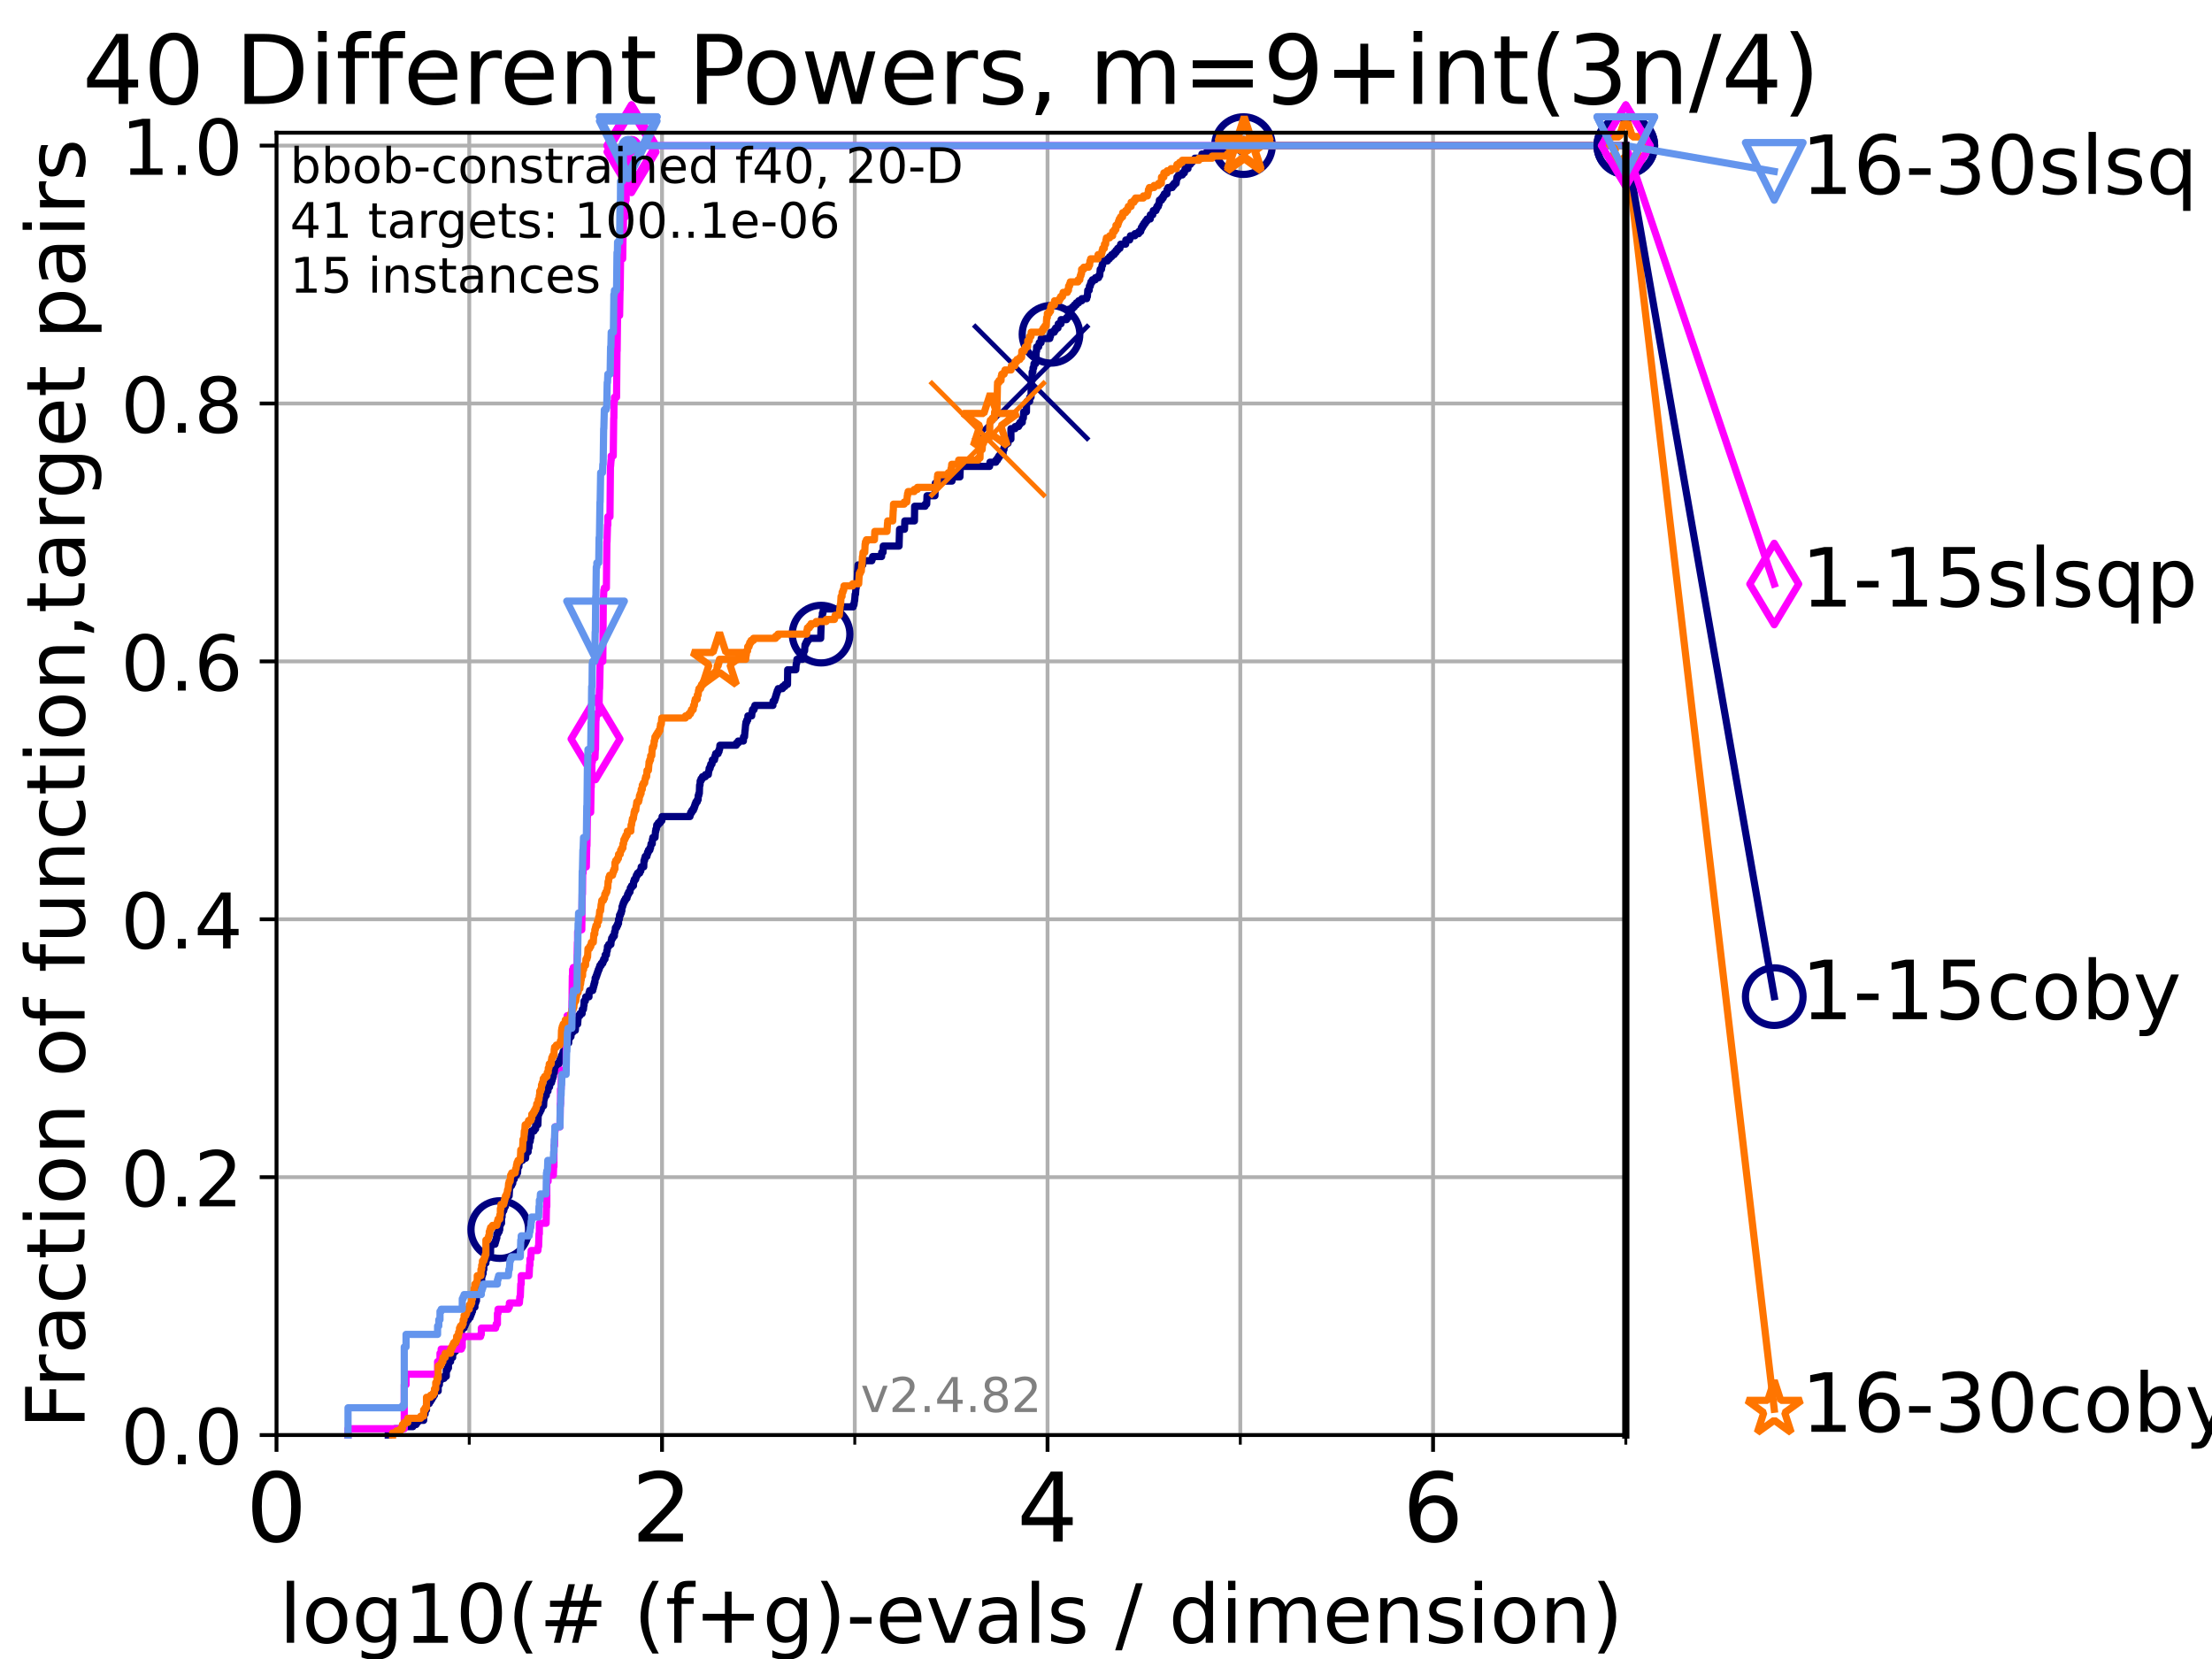 <?xml version="1.0" encoding="utf-8" standalone="no"?>
<!DOCTYPE svg PUBLIC "-//W3C//DTD SVG 1.1//EN"
  "http://www.w3.org/Graphics/SVG/1.1/DTD/svg11.dtd">
<!-- Created with matplotlib (https://matplotlib.org/) -->
<svg height="345.6pt" version="1.1" viewBox="0 0 460.8 345.6" width="460.8pt" xmlns="http://www.w3.org/2000/svg" xmlns:xlink="http://www.w3.org/1999/xlink">
 <defs>
  <style type="text/css">*{stroke-linecap:butt;stroke-linejoin:round;}</style>
 </defs>
 <g id="figure_1">
  <g id="patch_1">
   <path d="M 0 345.6 
L 460.8 345.6 
L 460.8 0 
L 0 0 
z
" style="fill:#ffffff;"/>
  </g>
  <g id="axes_1">
   <g id="patch_2">
    <path d="M 57.6 298.944 
L 338.688 298.944 
L 338.688 27.648 
L 57.6 27.648 
z
" style="fill:#ffffff;"/>
   </g>
   <g id="matplotlib.axis_1">
    <g id="xtick_1">
     <g id="line2d_1">
      <path clip-path="url(#p1b208691cd)" d="M 57.6 298.944 
L 57.6 27.648 
" style="fill:none;stroke:#b0b0b0;stroke-linecap:square;stroke-width:0.8;"/>
     </g>
     <g id="line2d_2">
      <defs>
       <path d="M 0 0 
L 0 3.5 
" id="m30f72376bc" style="stroke:#000000;stroke-width:0.8;"/>
      </defs>
      <g>
       <use style="stroke:#000000;stroke-width:0.8;" x="57.6" xlink:href="#m30f72376bc" y="298.944"/>
      </g>
     </g>
     <g id="text_1">
      <!-- 0 -->
      <g transform="translate(51.237 321.141)scale(0.2 -0.2)">
       <defs>
        <path d="M 31.781 66.406 
Q 24.172 66.406 20.328 58.906 
Q 16.5 51.422 16.5 36.375 
Q 16.5 21.391 20.328 13.891 
Q 24.172 6.391 31.781 6.391 
Q 39.453 6.391 43.281 13.891 
Q 47.125 21.391 47.125 36.375 
Q 47.125 51.422 43.281 58.906 
Q 39.453 66.406 31.781 66.406 
z
M 31.781 74.219 
Q 44.047 74.219 50.516 64.516 
Q 56.984 54.828 56.984 36.375 
Q 56.984 17.969 50.516 8.266 
Q 44.047 -1.422 31.781 -1.422 
Q 19.531 -1.422 13.062 8.266 
Q 6.594 17.969 6.594 36.375 
Q 6.594 54.828 13.062 64.516 
Q 19.531 74.219 31.781 74.219 
z
" id="DejaVuSans-48"/>
       </defs>
       <use xlink:href="#DejaVuSans-48"/>
      </g>
     </g>
    </g>
    <g id="xtick_2">
     <g id="line2d_3">
      <path clip-path="url(#p1b208691cd)" d="M 137.911 298.944 
L 137.911 27.648 
" style="fill:none;stroke:#b0b0b0;stroke-linecap:square;stroke-width:0.8;"/>
     </g>
     <g id="line2d_4">
      <g>
       <use style="stroke:#000000;stroke-width:0.8;" x="137.911" xlink:href="#m30f72376bc" y="298.944"/>
      </g>
     </g>
     <g id="text_2">
      <!-- 2 -->
      <g transform="translate(131.548 321.141)scale(0.2 -0.2)">
       <defs>
        <path d="M 19.188 8.297 
L 53.609 8.297 
L 53.609 0 
L 7.328 0 
L 7.328 8.297 
Q 12.938 14.109 22.625 23.891 
Q 32.328 33.688 34.812 36.531 
Q 39.547 41.844 41.422 45.531 
Q 43.312 49.219 43.312 52.781 
Q 43.312 58.594 39.234 62.25 
Q 35.156 65.922 28.609 65.922 
Q 23.969 65.922 18.812 64.312 
Q 13.672 62.703 7.812 59.422 
L 7.812 69.391 
Q 13.766 71.781 18.938 73 
Q 24.125 74.219 28.422 74.219 
Q 39.75 74.219 46.484 68.547 
Q 53.219 62.891 53.219 53.422 
Q 53.219 48.922 51.531 44.891 
Q 49.859 40.875 45.406 35.406 
Q 44.188 33.984 37.641 27.219 
Q 31.109 20.453 19.188 8.297 
z
" id="DejaVuSans-50"/>
       </defs>
       <use xlink:href="#DejaVuSans-50"/>
      </g>
     </g>
    </g>
    <g id="xtick_3">
     <g id="line2d_5">
      <path clip-path="url(#p1b208691cd)" d="M 218.222 298.944 
L 218.222 27.648 
" style="fill:none;stroke:#b0b0b0;stroke-linecap:square;stroke-width:0.8;"/>
     </g>
     <g id="line2d_6">
      <g>
       <use style="stroke:#000000;stroke-width:0.8;" x="218.222" xlink:href="#m30f72376bc" y="298.944"/>
      </g>
     </g>
     <g id="text_3">
      <!-- 4 -->
      <g transform="translate(211.859 321.141)scale(0.2 -0.2)">
       <defs>
        <path d="M 37.797 64.312 
L 12.891 25.391 
L 37.797 25.391 
z
M 35.203 72.906 
L 47.609 72.906 
L 47.609 25.391 
L 58.016 25.391 
L 58.016 17.188 
L 47.609 17.188 
L 47.609 0 
L 37.797 0 
L 37.797 17.188 
L 4.891 17.188 
L 4.891 26.703 
z
" id="DejaVuSans-52"/>
       </defs>
       <use xlink:href="#DejaVuSans-52"/>
      </g>
     </g>
    </g>
    <g id="xtick_4">
     <g id="line2d_7">
      <path clip-path="url(#p1b208691cd)" d="M 298.533 298.944 
L 298.533 27.648 
" style="fill:none;stroke:#b0b0b0;stroke-linecap:square;stroke-width:0.8;"/>
     </g>
     <g id="line2d_8">
      <g>
       <use style="stroke:#000000;stroke-width:0.8;" x="298.533" xlink:href="#m30f72376bc" y="298.944"/>
      </g>
     </g>
     <g id="text_4">
      <!-- 6 -->
      <g transform="translate(292.17 321.141)scale(0.2 -0.2)">
       <defs>
        <path d="M 33.016 40.375 
Q 26.375 40.375 22.484 35.828 
Q 18.609 31.297 18.609 23.391 
Q 18.609 15.531 22.484 10.953 
Q 26.375 6.391 33.016 6.391 
Q 39.656 6.391 43.531 10.953 
Q 47.406 15.531 47.406 23.391 
Q 47.406 31.297 43.531 35.828 
Q 39.656 40.375 33.016 40.375 
z
M 52.594 71.297 
L 52.594 62.312 
Q 48.875 64.062 45.094 64.984 
Q 41.312 65.922 37.594 65.922 
Q 27.828 65.922 22.672 59.328 
Q 17.531 52.734 16.797 39.406 
Q 19.672 43.656 24.016 45.922 
Q 28.375 48.188 33.594 48.188 
Q 44.578 48.188 50.953 41.516 
Q 57.328 34.859 57.328 23.391 
Q 57.328 12.156 50.688 5.359 
Q 44.047 -1.422 33.016 -1.422 
Q 20.359 -1.422 13.672 8.266 
Q 6.984 17.969 6.984 36.375 
Q 6.984 53.656 15.188 63.938 
Q 23.391 74.219 37.203 74.219 
Q 40.922 74.219 44.703 73.484 
Q 48.484 72.75 52.594 71.297 
z
" id="DejaVuSans-54"/>
       </defs>
       <use xlink:href="#DejaVuSans-54"/>
      </g>
     </g>
    </g>
    <g id="xtick_5">
     <g id="line2d_9">
      <path clip-path="url(#p1b208691cd)" d="M 97.755 298.944 
L 97.755 27.648 
" style="fill:none;stroke:#b0b0b0;stroke-linecap:square;stroke-width:0.8;"/>
     </g>
     <g id="line2d_10">
      <defs>
       <path d="M 0 0 
L 0 2 
" id="mecebae7221" style="stroke:#000000;stroke-width:0.6;"/>
      </defs>
      <g>
       <use style="stroke:#000000;stroke-width:0.6;" x="97.755" xlink:href="#mecebae7221" y="298.944"/>
      </g>
     </g>
    </g>
    <g id="xtick_6">
     <g id="line2d_11">
      <path clip-path="url(#p1b208691cd)" d="M 178.066 298.944 
L 178.066 27.648 
" style="fill:none;stroke:#b0b0b0;stroke-linecap:square;stroke-width:0.8;"/>
     </g>
     <g id="line2d_12">
      <g>
       <use style="stroke:#000000;stroke-width:0.6;" x="178.066" xlink:href="#mecebae7221" y="298.944"/>
      </g>
     </g>
    </g>
    <g id="xtick_7">
     <g id="line2d_13">
      <path clip-path="url(#p1b208691cd)" d="M 258.377 298.944 
L 258.377 27.648 
" style="fill:none;stroke:#b0b0b0;stroke-linecap:square;stroke-width:0.8;"/>
     </g>
     <g id="line2d_14">
      <g>
       <use style="stroke:#000000;stroke-width:0.6;" x="258.377" xlink:href="#mecebae7221" y="298.944"/>
      </g>
     </g>
    </g>
    <g id="xtick_8">
     <g id="line2d_15">
      <path clip-path="url(#p1b208691cd)" d="M 338.688 298.944 
L 338.688 27.648 
" style="fill:none;stroke:#b0b0b0;stroke-linecap:square;stroke-width:0.8;"/>
     </g>
     <g id="line2d_16">
      <g>
       <use style="stroke:#000000;stroke-width:0.6;" x="338.688" xlink:href="#mecebae7221" y="298.944"/>
      </g>
     </g>
    </g>
    <g id="text_5">
     <!-- log10(# (f+g)-evals / dimension) -->
     <g transform="translate(58.145 342.218)scale(0.17 -0.17)">
      <defs>
       <path d="M 9.422 75.984 
L 18.406 75.984 
L 18.406 0 
L 9.422 0 
z
" id="DejaVuSans-108"/>
       <path d="M 30.609 48.391 
Q 23.391 48.391 19.188 42.75 
Q 14.984 37.109 14.984 27.297 
Q 14.984 17.484 19.156 11.844 
Q 23.344 6.203 30.609 6.203 
Q 37.797 6.203 41.984 11.859 
Q 46.188 17.531 46.188 27.297 
Q 46.188 37.016 41.984 42.703 
Q 37.797 48.391 30.609 48.391 
z
M 30.609 56 
Q 42.328 56 49.016 48.375 
Q 55.719 40.766 55.719 27.297 
Q 55.719 13.875 49.016 6.219 
Q 42.328 -1.422 30.609 -1.422 
Q 18.844 -1.422 12.172 6.219 
Q 5.516 13.875 5.516 27.297 
Q 5.516 40.766 12.172 48.375 
Q 18.844 56 30.609 56 
z
" id="DejaVuSans-111"/>
       <path d="M 45.406 27.984 
Q 45.406 37.75 41.375 43.109 
Q 37.359 48.484 30.078 48.484 
Q 22.859 48.484 18.828 43.109 
Q 14.797 37.75 14.797 27.984 
Q 14.797 18.266 18.828 12.891 
Q 22.859 7.516 30.078 7.516 
Q 37.359 7.516 41.375 12.891 
Q 45.406 18.266 45.406 27.984 
z
M 54.391 6.781 
Q 54.391 -7.172 48.188 -13.984 
Q 42 -20.797 29.203 -20.797 
Q 24.469 -20.797 20.266 -20.094 
Q 16.062 -19.391 12.109 -17.922 
L 12.109 -9.188 
Q 16.062 -11.328 19.922 -12.344 
Q 23.781 -13.375 27.781 -13.375 
Q 36.625 -13.375 41.016 -8.766 
Q 45.406 -4.156 45.406 5.172 
L 45.406 9.625 
Q 42.625 4.781 38.281 2.391 
Q 33.938 0 27.875 0 
Q 17.828 0 11.672 7.656 
Q 5.516 15.328 5.516 27.984 
Q 5.516 40.672 11.672 48.328 
Q 17.828 56 27.875 56 
Q 33.938 56 38.281 53.609 
Q 42.625 51.219 45.406 46.391 
L 45.406 54.688 
L 54.391 54.688 
z
" id="DejaVuSans-103"/>
       <path d="M 12.406 8.297 
L 28.516 8.297 
L 28.516 63.922 
L 10.984 60.406 
L 10.984 69.391 
L 28.422 72.906 
L 38.281 72.906 
L 38.281 8.297 
L 54.391 8.297 
L 54.391 0 
L 12.406 0 
z
" id="DejaVuSans-49"/>
       <path d="M 31 75.875 
Q 24.469 64.656 21.281 53.656 
Q 18.109 42.672 18.109 31.391 
Q 18.109 20.125 21.312 9.062 
Q 24.516 -2 31 -13.188 
L 23.188 -13.188 
Q 15.875 -1.703 12.234 9.375 
Q 8.594 20.453 8.594 31.391 
Q 8.594 42.281 12.203 53.312 
Q 15.828 64.359 23.188 75.875 
z
" id="DejaVuSans-40"/>
       <path d="M 51.125 44 
L 36.922 44 
L 32.812 27.688 
L 47.125 27.688 
z
M 43.797 71.781 
L 38.719 51.516 
L 52.984 51.516 
L 58.109 71.781 
L 65.922 71.781 
L 60.891 51.516 
L 76.125 51.516 
L 76.125 44 
L 58.984 44 
L 54.984 27.688 
L 70.516 27.688 
L 70.516 20.219 
L 53.078 20.219 
L 48 0 
L 40.188 0 
L 45.219 20.219 
L 30.906 20.219 
L 25.875 0 
L 18.016 0 
L 23.094 20.219 
L 7.719 20.219 
L 7.719 27.688 
L 24.906 27.688 
L 29 44 
L 13.281 44 
L 13.281 51.516 
L 30.906 51.516 
L 35.891 71.781 
z
" id="DejaVuSans-35"/>
       <path id="DejaVuSans-32"/>
       <path d="M 37.109 75.984 
L 37.109 68.5 
L 28.516 68.5 
Q 23.688 68.5 21.797 66.547 
Q 19.922 64.594 19.922 59.516 
L 19.922 54.688 
L 34.719 54.688 
L 34.719 47.703 
L 19.922 47.703 
L 19.922 0 
L 10.891 0 
L 10.891 47.703 
L 2.297 47.703 
L 2.297 54.688 
L 10.891 54.688 
L 10.891 58.5 
Q 10.891 67.625 15.141 71.797 
Q 19.391 75.984 28.609 75.984 
z
" id="DejaVuSans-102"/>
       <path d="M 46 62.703 
L 46 35.5 
L 73.188 35.5 
L 73.188 27.203 
L 46 27.203 
L 46 0 
L 37.797 0 
L 37.797 27.203 
L 10.594 27.203 
L 10.594 35.5 
L 37.797 35.5 
L 37.797 62.703 
z
" id="DejaVuSans-43"/>
       <path d="M 8.016 75.875 
L 15.828 75.875 
Q 23.141 64.359 26.781 53.312 
Q 30.422 42.281 30.422 31.391 
Q 30.422 20.453 26.781 9.375 
Q 23.141 -1.703 15.828 -13.188 
L 8.016 -13.188 
Q 14.5 -2 17.703 9.062 
Q 20.906 20.125 20.906 31.391 
Q 20.906 42.672 17.703 53.656 
Q 14.5 64.656 8.016 75.875 
z
" id="DejaVuSans-41"/>
       <path d="M 4.891 31.391 
L 31.203 31.391 
L 31.203 23.391 
L 4.891 23.391 
z
" id="DejaVuSans-45"/>
       <path d="M 56.203 29.594 
L 56.203 25.203 
L 14.891 25.203 
Q 15.484 15.922 20.484 11.062 
Q 25.484 6.203 34.422 6.203 
Q 39.594 6.203 44.453 7.469 
Q 49.312 8.734 54.109 11.281 
L 54.109 2.781 
Q 49.266 0.734 44.188 -0.344 
Q 39.109 -1.422 33.891 -1.422 
Q 20.797 -1.422 13.156 6.188 
Q 5.516 13.812 5.516 26.812 
Q 5.516 40.234 12.766 48.109 
Q 20.016 56 32.328 56 
Q 43.359 56 49.781 48.891 
Q 56.203 41.797 56.203 29.594 
z
M 47.219 32.234 
Q 47.125 39.594 43.094 43.984 
Q 39.062 48.391 32.422 48.391 
Q 24.906 48.391 20.391 44.141 
Q 15.875 39.891 15.188 32.172 
z
" id="DejaVuSans-101"/>
       <path d="M 2.984 54.688 
L 12.5 54.688 
L 29.594 8.797 
L 46.688 54.688 
L 56.203 54.688 
L 35.688 0 
L 23.484 0 
z
" id="DejaVuSans-118"/>
       <path d="M 34.281 27.484 
Q 23.391 27.484 19.188 25 
Q 14.984 22.516 14.984 16.5 
Q 14.984 11.719 18.141 8.906 
Q 21.297 6.109 26.703 6.109 
Q 34.188 6.109 38.703 11.406 
Q 43.219 16.703 43.219 25.484 
L 43.219 27.484 
z
M 52.203 31.203 
L 52.203 0 
L 43.219 0 
L 43.219 8.297 
Q 40.141 3.328 35.547 0.953 
Q 30.953 -1.422 24.312 -1.422 
Q 15.922 -1.422 10.953 3.297 
Q 6 8.016 6 15.922 
Q 6 25.141 12.172 29.828 
Q 18.359 34.516 30.609 34.516 
L 43.219 34.516 
L 43.219 35.406 
Q 43.219 41.609 39.141 45 
Q 35.062 48.391 27.688 48.391 
Q 23 48.391 18.547 47.266 
Q 14.109 46.141 10.016 43.891 
L 10.016 52.203 
Q 14.938 54.109 19.578 55.047 
Q 24.219 56 28.609 56 
Q 40.484 56 46.344 49.844 
Q 52.203 43.703 52.203 31.203 
z
" id="DejaVuSans-97"/>
       <path d="M 44.281 53.078 
L 44.281 44.578 
Q 40.484 46.531 36.375 47.5 
Q 32.281 48.484 27.875 48.484 
Q 21.188 48.484 17.844 46.438 
Q 14.5 44.391 14.5 40.281 
Q 14.5 37.156 16.891 35.375 
Q 19.281 33.594 26.516 31.984 
L 29.594 31.297 
Q 39.156 29.25 43.188 25.516 
Q 47.219 21.781 47.219 15.094 
Q 47.219 7.469 41.188 3.016 
Q 35.156 -1.422 24.609 -1.422 
Q 20.219 -1.422 15.453 -0.562 
Q 10.688 0.297 5.422 2 
L 5.422 11.281 
Q 10.406 8.688 15.234 7.391 
Q 20.062 6.109 24.812 6.109 
Q 31.156 6.109 34.562 8.281 
Q 37.984 10.453 37.984 14.406 
Q 37.984 18.062 35.516 20.016 
Q 33.062 21.969 24.703 23.781 
L 21.578 24.516 
Q 13.234 26.266 9.516 29.906 
Q 5.812 33.547 5.812 39.891 
Q 5.812 47.609 11.281 51.797 
Q 16.75 56 26.812 56 
Q 31.781 56 36.172 55.266 
Q 40.578 54.547 44.281 53.078 
z
" id="DejaVuSans-115"/>
       <path d="M 25.391 72.906 
L 33.688 72.906 
L 8.297 -9.281 
L 0 -9.281 
z
" id="DejaVuSans-47"/>
       <path d="M 45.406 46.391 
L 45.406 75.984 
L 54.391 75.984 
L 54.391 0 
L 45.406 0 
L 45.406 8.203 
Q 42.578 3.328 38.25 0.953 
Q 33.938 -1.422 27.875 -1.422 
Q 17.969 -1.422 11.734 6.484 
Q 5.516 14.406 5.516 27.297 
Q 5.516 40.188 11.734 48.094 
Q 17.969 56 27.875 56 
Q 33.938 56 38.25 53.625 
Q 42.578 51.266 45.406 46.391 
z
M 14.797 27.297 
Q 14.797 17.391 18.875 11.75 
Q 22.953 6.109 30.078 6.109 
Q 37.203 6.109 41.297 11.75 
Q 45.406 17.391 45.406 27.297 
Q 45.406 37.203 41.297 42.844 
Q 37.203 48.484 30.078 48.484 
Q 22.953 48.484 18.875 42.844 
Q 14.797 37.203 14.797 27.297 
z
" id="DejaVuSans-100"/>
       <path d="M 9.422 54.688 
L 18.406 54.688 
L 18.406 0 
L 9.422 0 
z
M 9.422 75.984 
L 18.406 75.984 
L 18.406 64.594 
L 9.422 64.594 
z
" id="DejaVuSans-105"/>
       <path d="M 52 44.188 
Q 55.375 50.25 60.062 53.125 
Q 64.75 56 71.094 56 
Q 79.641 56 84.281 50.016 
Q 88.922 44.047 88.922 33.016 
L 88.922 0 
L 79.891 0 
L 79.891 32.719 
Q 79.891 40.578 77.094 44.375 
Q 74.312 48.188 68.609 48.188 
Q 61.625 48.188 57.562 43.547 
Q 53.516 38.922 53.516 30.906 
L 53.516 0 
L 44.484 0 
L 44.484 32.719 
Q 44.484 40.625 41.703 44.406 
Q 38.922 48.188 33.109 48.188 
Q 26.219 48.188 22.156 43.531 
Q 18.109 38.875 18.109 30.906 
L 18.109 0 
L 9.078 0 
L 9.078 54.688 
L 18.109 54.688 
L 18.109 46.188 
Q 21.188 51.219 25.484 53.609 
Q 29.781 56 35.688 56 
Q 41.656 56 45.828 52.969 
Q 50 49.953 52 44.188 
z
" id="DejaVuSans-109"/>
       <path d="M 54.891 33.016 
L 54.891 0 
L 45.906 0 
L 45.906 32.719 
Q 45.906 40.484 42.875 44.328 
Q 39.844 48.188 33.797 48.188 
Q 26.516 48.188 22.312 43.547 
Q 18.109 38.922 18.109 30.906 
L 18.109 0 
L 9.078 0 
L 9.078 54.688 
L 18.109 54.688 
L 18.109 46.188 
Q 21.344 51.125 25.703 53.562 
Q 30.078 56 35.797 56 
Q 45.219 56 50.047 50.172 
Q 54.891 44.344 54.891 33.016 
z
" id="DejaVuSans-110"/>
      </defs>
      <use xlink:href="#DejaVuSans-108"/>
      <use x="27.783" xlink:href="#DejaVuSans-111"/>
      <use x="88.965" xlink:href="#DejaVuSans-103"/>
      <use x="152.441" xlink:href="#DejaVuSans-49"/>
      <use x="216.064" xlink:href="#DejaVuSans-48"/>
      <use x="279.688" xlink:href="#DejaVuSans-40"/>
      <use x="318.701" xlink:href="#DejaVuSans-35"/>
      <use x="402.49" xlink:href="#DejaVuSans-32"/>
      <use x="434.277" xlink:href="#DejaVuSans-40"/>
      <use x="473.291" xlink:href="#DejaVuSans-102"/>
      <use x="508.496" xlink:href="#DejaVuSans-43"/>
      <use x="592.285" xlink:href="#DejaVuSans-103"/>
      <use x="655.762" xlink:href="#DejaVuSans-41"/>
      <use x="694.775" xlink:href="#DejaVuSans-45"/>
      <use x="730.859" xlink:href="#DejaVuSans-101"/>
      <use x="792.383" xlink:href="#DejaVuSans-118"/>
      <use x="851.562" xlink:href="#DejaVuSans-97"/>
      <use x="912.842" xlink:href="#DejaVuSans-108"/>
      <use x="940.625" xlink:href="#DejaVuSans-115"/>
      <use x="992.725" xlink:href="#DejaVuSans-32"/>
      <use x="1024.512" xlink:href="#DejaVuSans-47"/>
      <use x="1058.203" xlink:href="#DejaVuSans-32"/>
      <use x="1089.99" xlink:href="#DejaVuSans-100"/>
      <use x="1153.467" xlink:href="#DejaVuSans-105"/>
      <use x="1181.25" xlink:href="#DejaVuSans-109"/>
      <use x="1278.662" xlink:href="#DejaVuSans-101"/>
      <use x="1340.186" xlink:href="#DejaVuSans-110"/>
      <use x="1403.564" xlink:href="#DejaVuSans-115"/>
      <use x="1455.664" xlink:href="#DejaVuSans-105"/>
      <use x="1483.447" xlink:href="#DejaVuSans-111"/>
      <use x="1544.629" xlink:href="#DejaVuSans-110"/>
      <use x="1608.008" xlink:href="#DejaVuSans-41"/>
     </g>
    </g>
   </g>
   <g id="matplotlib.axis_2">
    <g id="ytick_1">
     <g id="line2d_17">
      <path clip-path="url(#p1b208691cd)" d="M 57.6 298.944 
L 338.688 298.944 
" style="fill:none;stroke:#b0b0b0;stroke-linecap:square;stroke-width:0.8;"/>
     </g>
     <g id="line2d_18">
      <defs>
       <path d="M 0 0 
L -3.5 0 
" id="m8b8c441534" style="stroke:#000000;stroke-width:0.8;"/>
      </defs>
      <g>
       <use style="stroke:#000000;stroke-width:0.8;" x="57.6" xlink:href="#m8b8c441534" y="298.944"/>
      </g>
     </g>
     <g id="text_6">
      <!-- 0.0 -->
      <g transform="translate(25.155 305.023)scale(0.16 -0.16)">
       <defs>
        <path d="M 10.688 12.406 
L 21 12.406 
L 21 0 
L 10.688 0 
z
" id="DejaVuSans-46"/>
       </defs>
       <use xlink:href="#DejaVuSans-48"/>
       <use x="63.623" xlink:href="#DejaVuSans-46"/>
       <use x="95.41" xlink:href="#DejaVuSans-48"/>
      </g>
     </g>
    </g>
    <g id="ytick_2">
     <g id="line2d_19">
      <path clip-path="url(#p1b208691cd)" d="M 57.6 245.222 
L 338.688 245.222 
" style="fill:none;stroke:#b0b0b0;stroke-linecap:square;stroke-width:0.8;"/>
     </g>
     <g id="line2d_20">
      <g>
       <use style="stroke:#000000;stroke-width:0.8;" x="57.6" xlink:href="#m8b8c441534" y="245.222"/>
      </g>
     </g>
     <g id="text_7">
      <!-- 0.2 -->
      <g transform="translate(25.155 251.301)scale(0.16 -0.16)">
       <use xlink:href="#DejaVuSans-48"/>
       <use x="63.623" xlink:href="#DejaVuSans-46"/>
       <use x="95.41" xlink:href="#DejaVuSans-50"/>
      </g>
     </g>
    </g>
    <g id="ytick_3">
     <g id="line2d_21">
      <path clip-path="url(#p1b208691cd)" d="M 57.6 191.5 
L 338.688 191.5 
" style="fill:none;stroke:#b0b0b0;stroke-linecap:square;stroke-width:0.8;"/>
     </g>
     <g id="line2d_22">
      <g>
       <use style="stroke:#000000;stroke-width:0.8;" x="57.6" xlink:href="#m8b8c441534" y="191.5"/>
      </g>
     </g>
     <g id="text_8">
      <!-- 0.4 -->
      <g transform="translate(25.155 197.579)scale(0.16 -0.16)">
       <use xlink:href="#DejaVuSans-48"/>
       <use x="63.623" xlink:href="#DejaVuSans-46"/>
       <use x="95.41" xlink:href="#DejaVuSans-52"/>
      </g>
     </g>
    </g>
    <g id="ytick_4">
     <g id="line2d_23">
      <path clip-path="url(#p1b208691cd)" d="M 57.6 137.778 
L 338.688 137.778 
" style="fill:none;stroke:#b0b0b0;stroke-linecap:square;stroke-width:0.8;"/>
     </g>
     <g id="line2d_24">
      <g>
       <use style="stroke:#000000;stroke-width:0.8;" x="57.6" xlink:href="#m8b8c441534" y="137.778"/>
      </g>
     </g>
     <g id="text_9">
      <!-- 0.6 -->
      <g transform="translate(25.155 143.857)scale(0.16 -0.16)">
       <use xlink:href="#DejaVuSans-48"/>
       <use x="63.623" xlink:href="#DejaVuSans-46"/>
       <use x="95.41" xlink:href="#DejaVuSans-54"/>
      </g>
     </g>
    </g>
    <g id="ytick_5">
     <g id="line2d_25">
      <path clip-path="url(#p1b208691cd)" d="M 57.6 84.056 
L 338.688 84.056 
" style="fill:none;stroke:#b0b0b0;stroke-linecap:square;stroke-width:0.8;"/>
     </g>
     <g id="line2d_26">
      <g>
       <use style="stroke:#000000;stroke-width:0.8;" x="57.6" xlink:href="#m8b8c441534" y="84.056"/>
      </g>
     </g>
     <g id="text_10">
      <!-- 0.8 -->
      <g transform="translate(25.155 90.135)scale(0.16 -0.16)">
       <defs>
        <path d="M 31.781 34.625 
Q 24.75 34.625 20.719 30.859 
Q 16.703 27.094 16.703 20.516 
Q 16.703 13.922 20.719 10.156 
Q 24.75 6.391 31.781 6.391 
Q 38.812 6.391 42.859 10.172 
Q 46.922 13.969 46.922 20.516 
Q 46.922 27.094 42.891 30.859 
Q 38.875 34.625 31.781 34.625 
z
M 21.922 38.812 
Q 15.578 40.375 12.031 44.719 
Q 8.5 49.078 8.5 55.328 
Q 8.5 64.062 14.719 69.141 
Q 20.953 74.219 31.781 74.219 
Q 42.672 74.219 48.875 69.141 
Q 55.078 64.062 55.078 55.328 
Q 55.078 49.078 51.531 44.719 
Q 48 40.375 41.703 38.812 
Q 48.828 37.156 52.797 32.312 
Q 56.781 27.484 56.781 20.516 
Q 56.781 9.906 50.312 4.234 
Q 43.844 -1.422 31.781 -1.422 
Q 19.734 -1.422 13.25 4.234 
Q 6.781 9.906 6.781 20.516 
Q 6.781 27.484 10.781 32.312 
Q 14.797 37.156 21.922 38.812 
z
M 18.312 54.391 
Q 18.312 48.734 21.844 45.562 
Q 25.391 42.391 31.781 42.391 
Q 38.141 42.391 41.719 45.562 
Q 45.312 48.734 45.312 54.391 
Q 45.312 60.062 41.719 63.234 
Q 38.141 66.406 31.781 66.406 
Q 25.391 66.406 21.844 63.234 
Q 18.312 60.062 18.312 54.391 
z
" id="DejaVuSans-56"/>
       </defs>
       <use xlink:href="#DejaVuSans-48"/>
       <use x="63.623" xlink:href="#DejaVuSans-46"/>
       <use x="95.41" xlink:href="#DejaVuSans-56"/>
      </g>
     </g>
    </g>
    <g id="ytick_6">
     <g id="line2d_27">
      <path clip-path="url(#p1b208691cd)" d="M 57.6 30.334 
L 338.688 30.334 
" style="fill:none;stroke:#b0b0b0;stroke-linecap:square;stroke-width:0.8;"/>
     </g>
     <g id="line2d_28">
      <g>
       <use style="stroke:#000000;stroke-width:0.8;" x="57.6" xlink:href="#m8b8c441534" y="30.334"/>
      </g>
     </g>
     <g id="text_11">
      <!-- 1.0 -->
      <g transform="translate(25.155 36.413)scale(0.16 -0.16)">
       <use xlink:href="#DejaVuSans-49"/>
       <use x="63.623" xlink:href="#DejaVuSans-46"/>
       <use x="95.41" xlink:href="#DejaVuSans-48"/>
      </g>
     </g>
    </g>
    <g id="text_12">
     <!-- Fraction of function,target pairs -->
     <g transform="translate(17.62 297.681)rotate(-90)scale(0.17 -0.17)">
      <defs>
       <path d="M 9.812 72.906 
L 51.703 72.906 
L 51.703 64.594 
L 19.672 64.594 
L 19.672 43.109 
L 48.578 43.109 
L 48.578 34.812 
L 19.672 34.812 
L 19.672 0 
L 9.812 0 
z
" id="DejaVuSans-70"/>
       <path d="M 41.109 46.297 
Q 39.594 47.172 37.812 47.578 
Q 36.031 48 33.891 48 
Q 26.266 48 22.188 43.047 
Q 18.109 38.094 18.109 28.812 
L 18.109 0 
L 9.078 0 
L 9.078 54.688 
L 18.109 54.688 
L 18.109 46.188 
Q 20.953 51.172 25.484 53.578 
Q 30.031 56 36.531 56 
Q 37.453 56 38.578 55.875 
Q 39.703 55.766 41.062 55.516 
z
" id="DejaVuSans-114"/>
       <path d="M 48.781 52.594 
L 48.781 44.188 
Q 44.969 46.297 41.141 47.344 
Q 37.312 48.391 33.406 48.391 
Q 24.656 48.391 19.812 42.844 
Q 14.984 37.312 14.984 27.297 
Q 14.984 17.281 19.812 11.734 
Q 24.656 6.203 33.406 6.203 
Q 37.312 6.203 41.141 7.25 
Q 44.969 8.297 48.781 10.406 
L 48.781 2.094 
Q 45.016 0.344 40.984 -0.531 
Q 36.969 -1.422 32.422 -1.422 
Q 20.062 -1.422 12.781 6.344 
Q 5.516 14.109 5.516 27.297 
Q 5.516 40.672 12.859 48.328 
Q 20.219 56 33.016 56 
Q 37.156 56 41.109 55.141 
Q 45.062 54.297 48.781 52.594 
z
" id="DejaVuSans-99"/>
       <path d="M 18.312 70.219 
L 18.312 54.688 
L 36.812 54.688 
L 36.812 47.703 
L 18.312 47.703 
L 18.312 18.016 
Q 18.312 11.328 20.141 9.422 
Q 21.969 7.516 27.594 7.516 
L 36.812 7.516 
L 36.812 0 
L 27.594 0 
Q 17.188 0 13.234 3.875 
Q 9.281 7.766 9.281 18.016 
L 9.281 47.703 
L 2.688 47.703 
L 2.688 54.688 
L 9.281 54.688 
L 9.281 70.219 
z
" id="DejaVuSans-116"/>
       <path d="M 8.5 21.578 
L 8.5 54.688 
L 17.484 54.688 
L 17.484 21.922 
Q 17.484 14.156 20.5 10.266 
Q 23.531 6.391 29.594 6.391 
Q 36.859 6.391 41.078 11.031 
Q 45.312 15.672 45.312 23.688 
L 45.312 54.688 
L 54.297 54.688 
L 54.297 0 
L 45.312 0 
L 45.312 8.406 
Q 42.047 3.422 37.719 1 
Q 33.406 -1.422 27.688 -1.422 
Q 18.266 -1.422 13.375 4.438 
Q 8.5 10.297 8.5 21.578 
z
M 31.109 56 
z
" id="DejaVuSans-117"/>
       <path d="M 11.719 12.406 
L 22.016 12.406 
L 22.016 4 
L 14.016 -11.625 
L 7.719 -11.625 
L 11.719 4 
z
" id="DejaVuSans-44"/>
       <path d="M 18.109 8.203 
L 18.109 -20.797 
L 9.078 -20.797 
L 9.078 54.688 
L 18.109 54.688 
L 18.109 46.391 
Q 20.953 51.266 25.266 53.625 
Q 29.594 56 35.594 56 
Q 45.562 56 51.781 48.094 
Q 58.016 40.188 58.016 27.297 
Q 58.016 14.406 51.781 6.484 
Q 45.562 -1.422 35.594 -1.422 
Q 29.594 -1.422 25.266 0.953 
Q 20.953 3.328 18.109 8.203 
z
M 48.688 27.297 
Q 48.688 37.203 44.609 42.844 
Q 40.531 48.484 33.406 48.484 
Q 26.266 48.484 22.188 42.844 
Q 18.109 37.203 18.109 27.297 
Q 18.109 17.391 22.188 11.75 
Q 26.266 6.109 33.406 6.109 
Q 40.531 6.109 44.609 11.75 
Q 48.688 17.391 48.688 27.297 
z
" id="DejaVuSans-112"/>
      </defs>
      <use xlink:href="#DejaVuSans-70"/>
      <use x="50.27" xlink:href="#DejaVuSans-114"/>
      <use x="91.383" xlink:href="#DejaVuSans-97"/>
      <use x="152.662" xlink:href="#DejaVuSans-99"/>
      <use x="207.643" xlink:href="#DejaVuSans-116"/>
      <use x="246.852" xlink:href="#DejaVuSans-105"/>
      <use x="274.635" xlink:href="#DejaVuSans-111"/>
      <use x="335.816" xlink:href="#DejaVuSans-110"/>
      <use x="399.195" xlink:href="#DejaVuSans-32"/>
      <use x="430.982" xlink:href="#DejaVuSans-111"/>
      <use x="492.164" xlink:href="#DejaVuSans-102"/>
      <use x="527.369" xlink:href="#DejaVuSans-32"/>
      <use x="559.156" xlink:href="#DejaVuSans-102"/>
      <use x="594.361" xlink:href="#DejaVuSans-117"/>
      <use x="657.74" xlink:href="#DejaVuSans-110"/>
      <use x="721.119" xlink:href="#DejaVuSans-99"/>
      <use x="776.1" xlink:href="#DejaVuSans-116"/>
      <use x="815.309" xlink:href="#DejaVuSans-105"/>
      <use x="843.092" xlink:href="#DejaVuSans-111"/>
      <use x="904.273" xlink:href="#DejaVuSans-110"/>
      <use x="967.652" xlink:href="#DejaVuSans-44"/>
      <use x="999.439" xlink:href="#DejaVuSans-116"/>
      <use x="1038.648" xlink:href="#DejaVuSans-97"/>
      <use x="1099.928" xlink:href="#DejaVuSans-114"/>
      <use x="1139.291" xlink:href="#DejaVuSans-103"/>
      <use x="1202.768" xlink:href="#DejaVuSans-101"/>
      <use x="1264.291" xlink:href="#DejaVuSans-116"/>
      <use x="1303.5" xlink:href="#DejaVuSans-32"/>
      <use x="1335.287" xlink:href="#DejaVuSans-112"/>
      <use x="1398.764" xlink:href="#DejaVuSans-97"/>
      <use x="1460.043" xlink:href="#DejaVuSans-105"/>
      <use x="1487.826" xlink:href="#DejaVuSans-114"/>
      <use x="1528.939" xlink:href="#DejaVuSans-115"/>
     </g>
    </g>
   </g>
   <g id="line2d_29">
    <defs>
     <path d="M 0 1.5 
C 0.398 1.5 0.779 1.342 1.061 1.061 
C 1.342 0.779 1.5 0.398 1.5 0 
C 1.5 -0.398 1.342 -0.779 1.061 -1.061 
C 0.779 -1.342 0.398 -1.5 0 -1.5 
C -0.398 -1.5 -0.779 -1.342 -1.061 -1.061 
C -1.342 -0.779 -1.5 -0.398 -1.5 0 
C -1.5 0.398 -1.342 0.779 -1.061 1.061 
C -0.779 1.342 -0.398 1.5 0 1.5 
z
" id="m1b8bb9f96b" style="stroke:#000080;"/>
    </defs>
    <g>
     <use style="fill:#000080;stroke:#000080;" x="259.043" xlink:href="#m1b8bb9f96b" y="30.334"/>
     <use style="fill:#000080;stroke:#000080;" x="259.043" xlink:href="#m1b8bb9f96b" y="30.334"/>
    </g>
   </g>
   <g id="line2d_30">
    <path d="M 80.881 298.944 
L 80.881 298.507 
L 82.207 298.507 
L 82.207 297.634 
L 83.83 297.634 
L 83.83 297.197 
L 86.013 297.197 
L 86.013 296.76 
L 86.684 296.76 
L 86.684 296.323 
L 87.01 296.323 
L 87.01 295.887 
L 88.256 295.887 
L 88.256 294.576 
L 88.554 294.576 
L 88.554 293.703 
L 88.847 293.703 
L 88.847 292.393 
L 89.419 292.393 
L 89.419 291.956 
L 89.698 291.956 
L 89.698 291.519 
L 89.973 291.519 
L 89.973 291.082 
L 90.243 291.082 
L 90.243 290.645 
L 90.509 290.645 
L 90.509 289.772 
L 91.284 289.772 
L 91.284 288.462 
L 91.535 288.462 
L 91.535 287.588 
L 91.783 287.588 
L 91.783 287.151 
L 92.504 287.151 
L 92.504 286.715 
L 92.969 286.715 
L 92.969 285.404 
L 93.197 285.404 
L 93.197 284.968 
L 93.422 284.968 
L 93.422 283.657 
L 93.864 283.657 
L 93.864 282.784 
L 94.295 282.784 
L 94.295 281.91 
L 94.506 281.91 
L 94.506 281.473 
L 94.921 281.473 
L 94.921 280.163 
L 95.125 280.163 
L 95.125 279.29 
L 95.723 279.29 
L 95.723 278.853 
L 95.918 278.853 
L 95.918 278.416 
L 96.111 278.416 
L 96.111 276.669 
L 96.676 276.669 
L 96.676 276.232 
L 96.861 276.232 
L 96.861 275.796 
L 97.044 275.796 
L 97.044 275.359 
L 97.224 275.359 
L 97.224 274.922 
L 97.58 274.922 
L 97.58 274.485 
L 97.929 274.485 
L 97.929 274.048 
L 98.101 274.048 
L 98.101 273.612 
L 98.271 273.612 
L 98.271 273.175 
L 98.439 273.175 
L 98.439 272.301 
L 98.935 272.301 
L 98.935 271.428 
L 99.098 271.428 
L 99.098 270.991 
L 99.258 270.991 
L 99.258 269.244 
L 99.418 269.244 
L 99.418 268.807 
L 99.887 268.807 
L 99.887 268.371 
L 100.04 268.371 
L 100.04 267.06 
L 100.344 267.06 
L 100.344 265.75 
L 100.493 265.75 
L 100.493 265.313 
L 100.642 265.313 
L 100.642 264.44 
L 100.789 264.44 
L 100.789 263.129 
L 101.223 263.129 
L 101.223 262.256 
L 101.507 262.256 
L 101.507 261.819 
L 101.786 261.819 
L 101.786 261.382 
L 102.06 261.382 
L 102.06 260.946 
L 102.196 260.946 
L 102.196 259.635 
L 102.331 259.635 
L 102.331 259.198 
L 103.118 259.198 
L 103.118 258.762 
L 103.246 258.762 
L 103.246 258.325 
L 103.372 258.325 
L 103.372 257.888 
L 103.498 257.888 
L 103.498 257.015 
L 103.747 257.015 
L 103.747 256.578 
L 103.993 256.578 
L 103.993 256.141 
L 104.115 256.141 
L 104.115 255.268 
L 104.235 255.268 
L 104.235 254.831 
L 104.474 254.831 
L 104.474 253.521 
L 104.592 253.521 
L 104.592 252.647 
L 104.71 252.647 
L 104.71 252.21 
L 104.942 252.21 
L 104.942 251.773 
L 105.057 251.773 
L 105.057 251.337 
L 105.285 251.337 
L 105.285 250.9 
L 105.398 250.9 
L 105.398 250.463 
L 105.51 250.463 
L 105.51 250.026 
L 105.622 250.026 
L 105.733 249.153 
L 106.061 249.153 
L 106.169 247.406 
L 106.276 247.406 
L 106.276 246.969 
L 106.594 246.969 
L 106.594 246.532 
L 106.803 246.532 
L 106.906 245.659 
L 107.111 245.659 
L 107.213 244.785 
L 107.614 244.785 
L 107.614 244.348 
L 107.811 244.348 
L 107.909 243.038 
L 108.103 243.038 
L 108.103 242.165 
L 108.294 242.165 
L 108.294 241.728 
L 108.857 241.728 
L 108.857 241.291 
L 109.491 241.291 
L 109.58 239.981 
L 110.017 239.981 
L 110.017 239.107 
L 110.189 239.107 
L 110.274 237.797 
L 110.443 237.797 
L 110.527 236.924 
L 110.611 236.924 
L 110.694 235.613 
L 111.266 235.613 
L 111.266 235.176 
L 111.585 235.176 
L 111.585 234.303 
L 112.052 234.303 
L 112.128 232.119 
L 112.281 232.119 
L 112.281 231.682 
L 112.507 231.682 
L 112.507 231.246 
L 112.73 231.246 
L 112.73 230.809 
L 112.877 230.809 
L 112.877 230.372 
L 113.24 230.372 
L 113.311 229.062 
L 113.383 229.062 
L 113.383 228.625 
L 113.524 228.625 
L 113.524 228.188 
L 113.804 228.188 
L 113.804 227.315 
L 114.148 227.315 
L 114.216 226.441 
L 114.486 226.441 
L 114.552 225.568 
L 114.882 225.568 
L 114.882 225.131 
L 115.012 225.131 
L 115.012 224.694 
L 115.141 224.694 
L 115.141 224.257 
L 115.27 224.257 
L 115.333 223.384 
L 115.523 223.384 
L 115.523 222.947 
L 115.959 222.947 
L 116.02 221.637 
L 116.443 221.637 
L 116.443 221.2 
L 116.621 221.2 
L 116.621 220.763 
L 116.856 220.763 
L 116.856 220.326 
L 116.972 220.326 
L 116.972 219.89 
L 117.203 219.89 
L 117.203 219.453 
L 117.317 219.453 
L 117.317 219.016 
L 117.765 219.016 
L 117.876 217.706 
L 118.04 217.706 
L 118.04 217.269 
L 118.471 217.269 
L 118.471 216.396 
L 118.629 216.396 
L 118.629 215.959 
L 118.943 215.959 
L 118.994 215.085 
L 119.301 215.085 
L 119.301 214.649 
L 119.85 214.649 
L 119.948 213.338 
L 120.335 213.338 
L 120.43 212.028 
L 120.477 212.028 
L 120.477 211.591 
L 120.806 211.591 
L 120.806 211.154 
L 121.265 211.154 
L 121.31 210.281 
L 121.535 210.281 
L 121.624 209.407 
L 121.668 209.407 
L 121.668 208.534 
L 121.931 208.534 
L 122.018 207.66 
L 122.699 207.66 
L 122.699 206.787 
L 122.824 206.787 
L 122.824 206.35 
L 123.474 206.35 
L 123.474 205.913 
L 123.594 205.913 
L 123.594 205.476 
L 123.712 205.476 
L 123.712 205.04 
L 123.83 205.04 
L 123.83 204.603 
L 123.947 204.603 
L 123.985 203.729 
L 124.178 203.729 
L 124.178 203.293 
L 124.331 203.293 
L 124.331 202.856 
L 124.482 202.856 
L 124.482 202.419 
L 124.632 202.419 
L 124.632 201.982 
L 124.818 201.982 
L 124.818 201.546 
L 124.965 201.546 
L 124.965 201.109 
L 125.256 201.109 
L 125.256 200.672 
L 125.577 200.672 
L 125.577 200.235 
L 125.753 200.235 
L 125.753 199.799 
L 126.031 199.799 
L 126.065 198.925 
L 126.338 198.925 
L 126.406 198.052 
L 126.507 198.052 
L 126.54 197.178 
L 126.806 197.178 
L 126.806 196.741 
L 127.262 196.741 
L 127.326 195.868 
L 127.421 195.868 
L 127.421 195.431 
L 127.674 195.431 
L 127.674 194.994 
L 127.985 194.994 
L 128.016 194.121 
L 128.138 194.121 
L 128.199 193.247 
L 128.471 193.247 
L 128.471 192.81 
L 128.68 192.81 
L 128.68 192.374 
L 128.856 192.374 
L 128.856 191.5 
L 129.031 191.5 
L 129.06 190.627 
L 129.262 190.627 
L 129.262 190.19 
L 129.433 190.19 
L 129.433 189.753 
L 129.546 189.753 
L 129.574 188.879 
L 129.714 188.879 
L 129.714 188.443 
L 129.853 188.443 
L 129.853 188.006 
L 130.046 188.006 
L 130.046 187.569 
L 130.291 187.569 
L 130.291 187.132 
L 130.612 187.132 
L 130.612 186.696 
L 130.744 186.696 
L 130.744 186.259 
L 130.953 186.259 
L 130.953 185.822 
L 131.236 185.822 
L 131.313 184.949 
L 131.566 184.949 
L 131.566 184.512 
L 131.963 184.512 
L 131.987 183.638 
L 132.133 183.638 
L 132.133 183.202 
L 132.423 183.202 
L 132.423 182.765 
L 132.565 182.765 
L 132.565 182.328 
L 132.801 182.328 
L 132.801 181.891 
L 133.262 181.891 
L 133.262 181.454 
L 133.488 181.454 
L 133.578 180.581 
L 134.106 180.581 
L 134.15 179.271 
L 134.279 179.271 
L 134.279 178.834 
L 134.407 178.834 
L 134.407 178.397 
L 134.766 178.397 
L 134.766 177.96 
L 134.891 177.96 
L 134.891 177.524 
L 135.077 177.524 
L 135.077 177.087 
L 135.382 177.087 
L 135.382 176.65 
L 135.522 176.65 
L 135.622 175.777 
L 135.879 175.777 
L 135.898 174.903 
L 135.996 174.903 
L 135.996 174.466 
L 136.457 174.466 
L 136.551 173.156 
L 136.627 173.156 
L 136.627 172.719 
L 136.739 172.719 
L 136.813 171.846 
L 137.126 171.846 
L 137.126 171.409 
L 137.541 171.409 
L 137.541 170.972 
L 137.876 170.972 
L 137.928 170.099 
L 143.735 170.099 
L 143.735 169.662 
L 143.884 169.662 
L 143.884 169.225 
L 144.142 169.225 
L 144.142 168.788 
L 144.457 168.788 
L 144.457 168.352 
L 144.647 168.352 
L 144.647 167.915 
L 144.789 167.915 
L 144.789 167.478 
L 144.964 167.478 
L 144.964 167.041 
L 145.253 167.041 
L 145.253 166.604 
L 145.435 166.604 
L 145.446 165.731 
L 145.571 165.731 
L 145.571 165.294 
L 145.683 165.294 
L 145.738 163.547 
L 145.827 163.547 
L 145.86 162.674 
L 146.036 162.674 
L 146.036 162.237 
L 146.329 162.237 
L 146.329 161.8 
L 146.953 161.8 
L 146.953 161.363 
L 147.555 161.363 
L 147.665 160.49 
L 147.725 160.49 
L 147.725 160.053 
L 147.932 160.053 
L 147.932 159.616 
L 148.059 159.616 
L 148.059 159.179 
L 148.321 159.179 
L 148.397 158.306 
L 148.841 158.306 
L 148.841 157.869 
L 148.952 157.869 
L 148.952 157.432 
L 149.081 157.432 
L 149.081 156.996 
L 149.598 156.996 
L 149.598 156.559 
L 149.793 156.559 
L 149.793 156.122 
L 149.907 156.122 
L 149.968 155.249 
L 153.384 155.249 
L 153.384 154.812 
L 153.775 154.812 
L 153.775 154.375 
L 154.864 154.375 
L 154.883 153.502 
L 155.1 153.502 
L 155.197 152.191 
L 155.223 152.191 
L 155.326 150.881 
L 155.39 150.881 
L 155.39 150.444 
L 155.562 150.444 
L 155.562 150.007 
L 155.77 150.007 
L 155.801 149.134 
L 156.59 149.134 
L 156.67 148.26 
L 156.765 148.26 
L 156.765 147.824 
L 157.084 147.824 
L 157.084 147.387 
L 157.249 147.387 
L 157.249 146.95 
L 161.017 146.95 
L 161.036 146.077 
L 161.361 146.077 
L 161.361 145.64 
L 161.511 145.64 
L 161.511 145.203 
L 161.636 145.203 
L 161.636 144.766 
L 161.77 144.766 
L 161.77 144.33 
L 161.907 144.33 
L 161.907 143.893 
L 162.104 143.893 
L 162.104 143.456 
L 163.012 143.456 
L 163.012 143.019 
L 163.514 143.019 
L 163.514 142.582 
L 164.053 142.582 
L 164.088 139.525 
L 165.778 139.525 
L 165.877 138.215 
L 165.961 138.215 
L 166.01 137.341 
L 167.199 137.341 
L 167.244 136.468 
L 167.393 136.468 
L 167.457 135.594 
L 167.617 135.594 
L 167.699 134.284 
L 167.891 134.284 
L 167.891 133.847 
L 168.133 133.847 
L 168.133 133.41 
L 168.411 133.41 
L 168.411 132.974 
L 170.966 132.974 
L 171.068 129.48 
L 171.18 129.48 
L 171.187 128.606 
L 171.314 128.606 
L 171.314 127.732 
L 171.426 127.732 
L 171.523 126.859 
L 175.108 126.859 
L 175.108 126.422 
L 177.726 126.422 
L 177.726 125.985 
L 177.898 125.985 
L 178.004 125.112 
L 178.04 125.112 
L 178.141 123.802 
L 178.22 123.802 
L 178.311 122.491 
L 178.355 122.491 
L 178.455 121.618 
L 178.537 121.618 
L 178.642 118.997 
L 178.674 118.997 
L 178.751 117.687 
L 179.729 117.687 
L 179.786 116.813 
L 181.623 116.813 
L 181.623 116.377 
L 181.788 116.377 
L 181.788 115.94 
L 183.659 115.94 
L 183.669 115.066 
L 183.952 115.066 
L 183.989 113.756 
L 187.29 113.756 
L 187.393 110.262 
L 188.425 110.262 
L 188.493 108.515 
L 190.497 108.515 
L 190.538 105.458 
L 192.721 105.458 
L 192.721 105.021 
L 193.051 105.021 
L 193.117 103.274 
L 194.767 103.274 
L 194.844 100.653 
L 195.804 100.653 
L 195.804 100.216 
L 198.325 100.216 
L 198.332 99.343 
L 199.97 99.343 
L 200.051 97.159 
L 206.152 97.159 
L 206.225 96.285 
L 207.459 96.285 
L 207.459 95.849 
L 207.791 95.849 
L 207.791 95.412 
L 208.064 95.412 
L 208.064 94.975 
L 208.38 94.975 
L 208.38 94.538 
L 208.96 94.538 
L 208.973 93.665 
L 209.15 93.665 
L 209.227 92.791 
L 209.47 92.791 
L 209.47 92.355 
L 209.991 92.355 
L 209.992 91.481 
L 210.595 91.481 
L 210.6 89.297 
L 211.467 89.297 
L 211.467 88.86 
L 212.19 88.86 
L 212.19 88.424 
L 212.479 88.424 
L 212.479 87.987 
L 212.964 87.987 
L 212.986 87.113 
L 213.177 87.113 
L 213.251 85.803 
L 213.83 85.803 
L 213.85 84.056 
L 213.964 84.056 
L 213.964 83.619 
L 214.495 83.619 
L 214.503 82.746 
L 214.784 82.746 
L 214.828 79.252 
L 214.999 79.252 
L 215.017 77.505 
L 215.168 77.505 
L 215.204 76.631 
L 215.334 76.631 
L 215.401 75.758 
L 215.752 75.758 
L 215.862 73.137 
L 215.946 73.137 
L 215.947 72.263 
L 216.368 72.263 
L 216.368 71.827 
L 216.484 71.827 
L 216.484 71.39 
L 216.871 71.39 
L 216.893 70.516 
L 218.695 70.516 
L 218.695 70.08 
L 218.834 70.08 
L 218.834 69.643 
L 218.946 69.643 
L 218.946 69.206 
L 219.624 69.206 
L 219.624 68.769 
L 219.894 68.769 
L 219.894 68.333 
L 220.395 68.333 
L 220.451 67.459 
L 221.024 67.459 
L 221.042 66.586 
L 222.183 66.586 
L 222.183 66.149 
L 222.552 66.149 
L 222.621 65.275 
L 222.669 65.275 
L 222.674 64.402 
L 223.375 64.402 
L 223.375 63.965 
L 223.801 63.965 
L 223.801 63.528 
L 224.217 63.528 
L 224.217 63.091 
L 224.709 63.091 
L 224.709 62.655 
L 225.356 62.655 
L 225.356 62.218 
L 226.378 62.218 
L 226.378 61.781 
L 226.523 61.781 
L 226.602 60.471 
L 226.902 60.471 
L 226.945 59.597 
L 227.137 59.597 
L 227.137 59.161 
L 227.261 59.161 
L 227.261 58.724 
L 227.563 58.724 
L 227.563 58.287 
L 228.188 58.287 
L 228.188 57.85 
L 228.858 57.85 
L 228.858 57.413 
L 229.097 57.413 
L 229.194 56.103 
L 229.462 56.103 
L 229.57 55.23 
L 229.701 55.23 
L 229.703 54.356 
L 230.721 54.356 
L 230.721 53.919 
L 231.132 53.919 
L 231.132 53.483 
L 231.577 53.483 
L 231.577 53.046 
L 232.104 53.046 
L 232.104 52.609 
L 232.472 52.609 
L 232.472 52.172 
L 232.826 52.172 
L 232.826 51.736 
L 233.301 51.736 
L 233.301 51.299 
L 233.455 51.299 
L 233.455 50.862 
L 234.502 50.862 
L 234.528 49.988 
L 235.331 49.988 
L 235.331 49.552 
L 235.486 49.552 
L 235.486 49.115 
L 236.418 49.115 
L 236.418 48.678 
L 237.208 48.678 
L 237.208 48.241 
L 237.629 48.241 
L 237.629 47.805 
L 237.776 47.805 
L 237.776 47.368 
L 238.031 47.368 
L 238.031 46.931 
L 238.308 46.931 
L 238.308 46.494 
L 238.623 46.494 
L 238.623 46.058 
L 238.938 46.058 
L 238.938 45.621 
L 239.621 45.621 
L 239.631 44.747 
L 240.142 44.747 
L 240.24 43.874 
L 240.81 43.874 
L 240.81 43.437 
L 241.01 43.437 
L 241.01 43 
L 241.308 43 
L 241.308 42.563 
L 241.458 42.563 
L 241.523 41.69 
L 241.991 41.69 
L 241.991 41.253 
L 242.307 41.253 
L 242.307 40.816 
L 242.549 40.816 
L 242.549 40.38 
L 243.097 40.38 
L 243.103 39.506 
L 243.312 39.506 
L 243.312 39.069 
L 244.211 39.069 
L 244.211 38.633 
L 244.567 38.633 
L 244.567 38.196 
L 245.013 38.196 
L 245.116 37.322 
L 245.185 37.322 
L 245.185 36.886 
L 245.499 36.886 
L 245.499 36.449 
L 246.31 36.449 
L 246.31 36.012 
L 246.723 36.012 
L 246.723 35.575 
L 246.865 35.575 
L 246.865 35.139 
L 247.477 35.139 
L 247.511 34.265 
L 247.964 34.265 
L 247.964 33.828 
L 248.353 33.828 
L 248.353 33.391 
L 248.919 33.391 
L 248.919 32.955 
L 250.374 32.955 
L 250.382 32.081 
L 251.369 32.081 
L 251.369 31.644 
L 252.041 31.644 
L 252.041 31.208 
L 256.424 31.208 
L 256.424 30.771 
L 259.043 30.771 
L 259.043 30.334 
L 338.688 30.334 
L 338.688 30.334 
" style="fill:none;stroke:#000080;stroke-linecap:square;stroke-width:1.5;"/>
   </g>
   <g id="line2d_31">
    <defs>
     <path d="M 0 6 
C 1.591 6 3.117 5.368 4.243 4.243 
C 5.368 3.117 6 1.591 6 0 
C 6 -1.591 5.368 -3.117 4.243 -4.243 
C 3.117 -5.368 1.591 -6 0 -6 
C -1.591 -6 -3.117 -5.368 -4.243 -4.243 
C -5.368 -3.117 -6 -1.591 -6 0 
C -6 1.591 -5.368 3.117 -4.243 4.243 
C -3.117 5.368 -1.591 6 0 6 
z
" id="m95bc237ff8" style="stroke:#000080;stroke-width:1.5;"/>
    </defs>
    <g>
     <use style="fill-opacity:0;stroke:#000080;stroke-width:1.5;" x="104.115" xlink:href="#m95bc237ff8" y="256.141"/>
     <use style="fill-opacity:0;stroke:#000080;stroke-width:1.5;" x="171.047" xlink:href="#m95bc237ff8" y="132.1"/>
     <use style="fill-opacity:0;stroke:#000080;stroke-width:1.5;" x="218.946" xlink:href="#m95bc237ff8" y="69.643"/>
     <use style="fill-opacity:0;stroke:#000080;stroke-width:1.5;" x="259.043" xlink:href="#m95bc237ff8" y="30.334"/>
     <use style="fill-opacity:0;stroke:#000080;stroke-width:1.5;" x="338.688" xlink:href="#m95bc237ff8" y="30.334"/>
    </g>
   </g>
   <g id="line2d_32">
    <path style="fill:none;stroke:#000080;stroke-linecap:square;stroke-width:1.5;"/>
    <g/>
   </g>
   <g id="line2d_33">
    <path clip-path="url(#p1b208691cd)" d="M 214.815 79.688 
" style="fill:none;stroke:#000080;stroke-linecap:square;stroke-width:1.5;"/>
    <defs>
     <path d="M -12 12 
L 12 -12 
M -12 -12 
L 12 12 
" id="m2623933488" style="stroke:#000080;"/>
    </defs>
    <g clip-path="url(#p1b208691cd)">
     <use style="fill:#000080;stroke:#000080;" x="214.815" xlink:href="#m2623933488" y="79.688"/>
    </g>
   </g>
   <g id="line2d_34">
    <defs>
     <path d="M 0 1.5 
C 0.398 1.5 0.779 1.342 1.061 1.061 
C 1.342 0.779 1.5 0.398 1.5 0 
C 1.5 -0.398 1.342 -0.779 1.061 -1.061 
C 0.779 -1.342 0.398 -1.5 0 -1.5 
C -0.398 -1.5 -0.779 -1.342 -1.061 -1.061 
C -1.342 -0.779 -1.5 -0.398 -1.5 0 
C -1.5 0.398 -1.342 0.779 -1.061 1.061 
C -0.779 1.342 -0.398 1.5 0 1.5 
z
" id="m017e5671ec" style="stroke:#ff00ff;"/>
    </defs>
    <g>
     <use style="fill:#ff00ff;stroke:#ff00ff;" x="131.553" xlink:href="#m017e5671ec" y="30.334"/>
     <use style="fill:#ff00ff;stroke:#ff00ff;" x="131.553" xlink:href="#m017e5671ec" y="30.334"/>
    </g>
   </g>
   <g id="line2d_35">
    <path d="M 72.5 298.944 
L 72.5 297.634 
L 84.213 297.634 
L 84.213 288.462 
L 84.588 288.462 
L 84.588 286.278 
L 91.158 286.278 
L 91.158 283.657 
L 91.659 283.657 
L 91.659 281.91 
L 91.905 281.91 
L 91.905 281.037 
L 96.111 281.037 
L 96.111 280.6 
L 96.301 280.6 
L 96.301 278.853 
L 96.49 278.853 
L 96.49 278.416 
L 100.117 278.416 
L 100.117 277.979 
L 100.268 277.979 
L 100.268 276.669 
L 103.246 276.669 
L 103.246 276.232 
L 103.372 276.232 
L 103.372 275.796 
L 103.623 275.796 
L 103.623 273.612 
L 103.747 273.612 
L 103.747 272.738 
L 105.897 272.738 
L 105.897 272.301 
L 106.115 272.301 
L 106.115 271.428 
L 108.199 271.428 
L 108.294 270.118 
L 108.389 270.118 
L 108.484 267.497 
L 108.578 267.497 
L 108.578 265.75 
L 110.231 265.75 
L 110.317 263.566 
L 110.401 263.566 
L 110.401 262.256 
L 110.569 262.256 
L 110.653 260.509 
L 112.052 260.509 
L 112.128 259.635 
L 112.205 259.635 
L 112.281 257.015 
L 112.356 257.015 
L 112.356 254.831 
L 113.77 254.831 
L 113.839 251.337 
L 113.908 251.337 
L 113.908 246.096 
L 114.183 246.096 
L 114.183 244.785 
L 115.27 244.785 
L 115.333 243.038 
L 115.397 243.038 
L 115.397 238.671 
L 115.523 238.671 
L 115.586 235.613 
L 115.649 235.613 
L 115.649 234.74 
L 116.651 234.74 
L 116.71 229.935 
L 116.769 229.935 
L 116.769 226.878 
L 116.885 226.878 
L 116.943 223.384 
L 117.001 223.384 
L 117.001 222.947 
L 117.931 222.947 
L 117.985 214.649 
L 118.094 214.649 
L 118.149 211.591 
L 119.123 211.591 
L 119.225 203.293 
L 119.276 203.293 
L 119.276 201.982 
L 119.427 201.982 
L 119.427 201.546 
L 120.191 201.546 
L 120.287 196.304 
L 120.335 196.304 
L 120.335 194.121 
L 120.525 194.121 
L 120.525 193.684 
L 121.197 193.684 
L 121.287 186.259 
L 121.333 186.259 
L 121.378 181.891 
L 121.468 181.891 
L 121.512 180.581 
L 122.148 180.581 
L 122.234 176.213 
L 122.277 176.213 
L 122.362 170.099 
L 122.405 170.099 
L 122.489 169.225 
L 123.05 169.225 
L 123.132 163.984 
L 123.172 163.984 
L 123.213 160.927 
L 123.294 160.927 
L 123.294 158.743 
L 123.414 158.743 
L 123.414 157.869 
L 123.947 157.869 
L 124.024 156.122 
L 124.063 156.122 
L 124.14 150.007 
L 124.178 150.007 
L 124.255 148.697 
L 124.762 148.697 
L 124.873 143.456 
L 124.91 143.456 
L 125.02 138.215 
L 125.093 138.215 
L 125.093 137.778 
L 125.577 137.778 
L 125.683 124.675 
L 125.718 124.675 
L 125.788 122.928 
L 125.892 122.928 
L 125.892 122.491 
L 126.321 122.491 
L 126.423 112.883 
L 126.456 112.883 
L 126.557 109.388 
L 126.624 109.388 
L 126.624 107.641 
L 127.068 107.641 
L 127.165 97.159 
L 127.197 97.159 
L 127.294 95.849 
L 127.326 95.849 
L 127.326 94.975 
L 127.752 94.975 
L 127.846 87.113 
L 127.877 87.113 
L 127.908 83.619 
L 128 83.619 
L 128 82.746 
L 128.441 82.746 
L 128.531 73.137 
L 128.561 73.137 
L 128.65 65.712 
L 129.075 65.712 
L 129.162 60.471 
L 129.19 60.471 
L 129.276 53.919 
L 129.714 53.919 
L 129.798 48.678 
L 129.853 48.678 
L 129.881 45.184 
L 130.277 45.184 
L 130.304 41.69 
L 130.439 41.69 
L 130.439 38.633 
L 130.875 38.633 
L 130.875 33.828 
L 131.005 33.828 
L 131.005 31.644 
L 131.553 31.644 
L 131.553 30.334 
L 338.688 30.334 
L 338.688 30.334 
" style="fill:none;stroke:#ff00ff;stroke-linecap:square;stroke-width:1.5;"/>
   </g>
   <g id="line2d_36">
    <defs>
     <path d="M -0 8.485 
L 5.091 0 
L 0 -8.485 
L -5.091 -0 
z
" id="m4b451d8843" style="stroke:#ff00ff;stroke-linejoin:miter;stroke-width:1.5;"/>
    </defs>
    <g>
     <use style="fill-opacity:0;stroke:#ff00ff;stroke-linejoin:miter;stroke-width:1.5;" x="124.063" xlink:href="#m4b451d8843" y="153.938"/>
     <use style="fill-opacity:0;stroke:#ff00ff;stroke-linejoin:miter;stroke-width:1.5;" x="131.553" xlink:href="#m4b451d8843" y="31.644"/>
     <use style="fill-opacity:0;stroke:#ff00ff;stroke-linejoin:miter;stroke-width:1.5;" x="131.553" xlink:href="#m4b451d8843" y="30.334"/>
     <use style="fill-opacity:0;stroke:#ff00ff;stroke-linejoin:miter;stroke-width:1.5;" x="131.553" xlink:href="#m4b451d8843" y="30.334"/>
     <use style="fill-opacity:0;stroke:#ff00ff;stroke-linejoin:miter;stroke-width:1.5;" x="338.688" xlink:href="#m4b451d8843" y="30.334"/>
    </g>
   </g>
   <g id="line2d_37">
    <path style="fill:none;stroke:#ff00ff;stroke-linecap:square;stroke-width:1.5;"/>
    <g/>
   </g>
   <g id="line2d_38">
    <defs>
     <path d="M 0 1.5 
C 0.398 1.5 0.779 1.342 1.061 1.061 
C 1.342 0.779 1.5 0.398 1.5 0 
C 1.5 -0.398 1.342 -0.779 1.061 -1.061 
C 0.779 -1.342 0.398 -1.5 0 -1.5 
C -0.398 -1.5 -0.779 -1.342 -1.061 -1.061 
C -1.342 -0.779 -1.5 -0.398 -1.5 0 
C -1.5 0.398 -1.342 0.779 -1.061 1.061 
C -0.779 1.342 -0.398 1.5 0 1.5 
z
" id="m50f4f4ec5f" style="stroke:#ff7500;"/>
    </defs>
    <g>
     <use style="fill:#ff7500;stroke:#ff7500;" x="259.197" xlink:href="#m50f4f4ec5f" y="30.334"/>
     <use style="fill:#ff7500;stroke:#ff7500;" x="259.197" xlink:href="#m50f4f4ec5f" y="30.334"/>
    </g>
   </g>
   <g id="line2d_39">
    <path d="M 81.776 298.944 
L 81.776 298.507 
L 82.627 298.507 
L 82.627 298.07 
L 83.438 298.07 
L 83.438 297.634 
L 83.83 297.634 
L 83.83 296.76 
L 84.213 296.76 
L 84.213 296.323 
L 84.956 296.323 
L 84.956 295.45 
L 87.644 295.45 
L 87.644 295.013 
L 88.256 295.013 
L 88.256 293.703 
L 88.554 293.703 
L 88.554 293.266 
L 88.847 293.266 
L 88.847 291.082 
L 89.698 291.082 
L 89.698 290.645 
L 90.243 290.645 
L 90.243 290.209 
L 90.509 290.209 
L 90.509 289.335 
L 90.771 289.335 
L 90.771 288.025 
L 91.03 288.025 
L 91.03 287.151 
L 91.284 287.151 
L 91.284 284.531 
L 91.783 284.531 
L 91.783 284.094 
L 92.027 284.094 
L 92.027 283.657 
L 92.267 283.657 
L 92.267 282.784 
L 92.738 282.784 
L 92.738 281.91 
L 93.864 281.91 
L 93.864 281.037 
L 94.081 281.037 
L 94.081 280.6 
L 94.295 280.6 
L 94.295 280.163 
L 94.506 280.163 
L 94.506 279.726 
L 94.921 279.726 
L 94.921 279.29 
L 95.125 279.29 
L 95.125 278.416 
L 95.526 278.416 
L 95.526 277.543 
L 95.723 277.543 
L 95.723 276.669 
L 95.918 276.669 
L 95.918 276.232 
L 96.301 276.232 
L 96.301 275.796 
L 96.49 275.796 
L 96.49 274.922 
L 96.676 274.922 
L 96.676 274.048 
L 97.044 274.048 
L 97.044 273.612 
L 97.224 273.612 
L 97.224 272.738 
L 97.755 272.738 
L 97.755 271.865 
L 98.101 271.865 
L 98.101 271.428 
L 98.271 271.428 
L 98.271 270.554 
L 98.439 270.554 
L 98.439 269.681 
L 98.606 269.681 
L 98.606 269.244 
L 98.772 269.244 
L 98.772 268.371 
L 98.935 268.371 
L 98.935 267.497 
L 99.258 267.497 
L 99.258 267.06 
L 99.418 267.06 
L 99.418 265.75 
L 100.193 265.75 
L 100.193 264.44 
L 100.344 264.44 
L 100.344 263.566 
L 100.493 263.566 
L 100.493 262.693 
L 100.789 262.693 
L 100.789 262.256 
L 100.935 262.256 
L 100.935 261.819 
L 101.08 261.819 
L 101.08 261.382 
L 101.223 261.382 
L 101.223 258.325 
L 101.647 258.325 
L 101.647 257.888 
L 101.786 257.888 
L 101.786 257.451 
L 101.924 257.451 
L 101.924 256.578 
L 102.06 256.578 
L 102.06 256.141 
L 102.196 256.141 
L 102.196 255.704 
L 102.597 255.704 
L 102.597 255.268 
L 103.498 255.268 
L 103.498 254.831 
L 103.623 254.831 
L 103.623 254.394 
L 103.747 254.394 
L 103.747 253.957 
L 104.115 253.957 
L 104.115 253.084 
L 104.235 253.084 
L 104.235 251.773 
L 104.355 251.773 
L 104.355 250.9 
L 104.942 250.9 
L 104.942 250.463 
L 105.057 250.463 
L 105.057 250.026 
L 105.172 250.026 
L 105.172 249.59 
L 105.285 249.59 
L 105.285 249.153 
L 105.51 249.153 
L 105.51 248.716 
L 105.622 248.716 
L 105.733 247.843 
L 105.843 247.843 
L 105.952 246.532 
L 106.061 246.532 
L 106.061 246.096 
L 106.276 246.096 
L 106.383 244.785 
L 106.594 244.785 
L 106.594 244.348 
L 107.314 244.348 
L 107.415 243.475 
L 107.515 243.475 
L 107.614 242.601 
L 107.713 242.601 
L 107.713 242.165 
L 107.909 242.165 
L 107.909 241.728 
L 108.389 241.728 
L 108.484 239.544 
L 108.857 239.544 
L 108.949 237.36 
L 109.132 237.36 
L 109.222 235.613 
L 109.312 235.613 
L 109.402 234.303 
L 109.93 234.303 
L 109.93 233.866 
L 110.103 233.866 
L 110.103 233.429 
L 110.611 233.429 
L 110.611 232.993 
L 110.777 232.993 
L 110.777 232.119 
L 111.105 232.119 
L 111.105 231.682 
L 111.346 231.682 
L 111.346 231.246 
L 111.585 231.246 
L 111.585 230.809 
L 111.742 230.809 
L 111.82 229.935 
L 112.128 229.935 
L 112.128 229.062 
L 112.281 229.062 
L 112.356 228.188 
L 112.432 228.188 
L 112.432 227.315 
L 112.656 227.315 
L 112.656 226.878 
L 112.804 226.878 
L 112.804 226.004 
L 112.95 226.004 
L 112.95 225.568 
L 113.095 225.568 
L 113.168 224.694 
L 113.454 224.694 
L 113.454 224.257 
L 113.943 224.257 
L 114.012 223.384 
L 114.216 223.384 
L 114.216 222.51 
L 114.352 222.51 
L 114.419 221.637 
L 114.817 221.637 
L 114.882 220.763 
L 114.947 220.763 
L 114.947 220.326 
L 115.141 220.326 
L 115.141 219.89 
L 115.397 219.89 
L 115.46 218.579 
L 115.523 218.579 
L 115.523 218.143 
L 115.897 218.143 
L 115.897 217.706 
L 116.621 217.706 
L 116.621 217.269 
L 116.739 217.269 
L 116.739 216.832 
L 116.914 216.832 
L 116.972 214.649 
L 117.03 214.649 
L 117.03 214.212 
L 117.145 214.212 
L 117.145 213.775 
L 117.317 213.775 
L 117.317 213.338 
L 117.654 213.338 
L 117.765 212.465 
L 118.787 212.465 
L 118.891 211.154 
L 119.046 211.154 
L 119.148 210.281 
L 119.402 210.281 
L 119.402 209.844 
L 119.553 209.844 
L 119.603 208.971 
L 119.702 208.971 
L 119.702 208.534 
L 119.948 208.534 
L 120.045 207.66 
L 120.094 207.66 
L 120.191 206.787 
L 120.43 206.787 
L 120.477 205.913 
L 120.806 205.913 
L 120.852 205.04 
L 120.945 205.04 
L 121.037 204.166 
L 121.083 204.166 
L 121.128 203.293 
L 121.355 203.293 
L 121.4 201.982 
L 121.579 201.982 
L 121.624 201.109 
L 121.975 201.109 
L 122.062 199.799 
L 122.277 199.799 
L 122.277 199.362 
L 122.405 199.362 
L 122.489 197.615 
L 122.824 197.615 
L 122.824 197.178 
L 123.071 197.178 
L 123.071 196.741 
L 123.193 196.741 
L 123.193 196.304 
L 123.594 196.304 
L 123.673 194.994 
L 123.712 194.994 
L 123.712 194.557 
L 123.908 194.557 
L 123.908 193.684 
L 124.024 193.684 
L 124.024 193.247 
L 124.14 193.247 
L 124.14 192.81 
L 124.444 192.81 
L 124.444 191.937 
L 124.707 191.937 
L 124.707 191.063 
L 124.818 191.063 
L 124.928 189.753 
L 125.111 189.753 
L 125.22 188.443 
L 125.256 188.443 
L 125.363 187.569 
L 125.718 187.569 
L 125.718 187.132 
L 125.927 187.132 
L 125.996 186.259 
L 126.202 186.259 
L 126.202 185.822 
L 126.406 185.822 
L 126.507 184.949 
L 126.607 184.949 
L 126.674 183.638 
L 126.773 183.638 
L 126.839 182.765 
L 127.003 182.765 
L 127.003 182.328 
L 127.611 182.328 
L 127.611 181.891 
L 127.737 181.891 
L 127.737 181.454 
L 127.923 181.454 
L 127.923 181.018 
L 128.108 181.018 
L 128.108 179.707 
L 128.26 179.707 
L 128.26 179.271 
L 128.591 179.271 
L 128.591 178.834 
L 128.827 178.834 
L 128.856 177.96 
L 129.205 177.96 
L 129.291 177.087 
L 129.518 177.087 
L 129.518 176.65 
L 129.77 176.65 
L 129.77 175.777 
L 129.909 175.777 
L 129.964 174.903 
L 130.182 174.903 
L 130.182 174.466 
L 130.371 174.466 
L 130.371 174.029 
L 130.638 174.029 
L 130.691 173.156 
L 131.414 173.156 
L 131.465 171.846 
L 131.566 171.846 
L 131.666 170.972 
L 131.74 170.972 
L 131.74 170.535 
L 131.938 170.535 
L 132.036 169.662 
L 132.085 169.662 
L 132.085 169.225 
L 132.206 169.225 
L 132.206 168.788 
L 132.446 168.788 
L 132.518 167.915 
L 132.565 167.915 
L 132.66 167.041 
L 133.033 167.041 
L 133.033 166.604 
L 133.148 166.604 
L 133.216 165.731 
L 133.375 165.731 
L 133.375 165.294 
L 133.555 165.294 
L 133.578 164.421 
L 133.8 164.421 
L 133.8 163.547 
L 134.019 163.547 
L 134.019 163.11 
L 134.301 163.11 
L 134.386 162.237 
L 134.492 162.237 
L 134.492 161.8 
L 134.703 161.8 
L 134.787 160.49 
L 135.077 160.49 
L 135.179 159.179 
L 135.199 159.179 
L 135.199 158.743 
L 135.341 158.743 
L 135.341 158.306 
L 135.522 158.306 
L 135.542 157.432 
L 135.78 157.432 
L 135.839 156.122 
L 135.898 156.122 
L 135.898 155.685 
L 136.112 155.685 
L 136.112 155.249 
L 136.228 155.249 
L 136.266 154.375 
L 136.362 154.375 
L 136.438 153.502 
L 136.683 153.502 
L 136.683 153.065 
L 136.961 153.065 
L 136.961 152.628 
L 137.235 152.628 
L 137.235 152.191 
L 137.469 152.191 
L 137.541 151.318 
L 137.594 151.318 
L 137.594 150.881 
L 137.753 150.881 
L 137.858 149.571 
L 142.799 149.571 
L 142.799 149.134 
L 143.483 149.134 
L 143.483 148.697 
L 143.847 148.697 
L 143.847 148.26 
L 144.044 148.26 
L 144.044 147.824 
L 144.409 147.824 
L 144.481 146.95 
L 144.647 146.95 
L 144.718 146.077 
L 144.836 146.077 
L 144.836 145.64 
L 145.253 145.64 
L 145.264 144.766 
L 145.446 144.766 
L 145.503 143.893 
L 145.604 143.893 
L 145.604 143.456 
L 145.949 143.456 
L 145.949 143.019 
L 146.145 143.019 
L 146.145 142.582 
L 146.469 142.582 
L 146.469 142.146 
L 146.797 142.146 
L 146.797 141.709 
L 147.231 141.709 
L 147.231 141.272 
L 147.863 141.272 
L 147.863 140.835 
L 148.416 140.835 
L 148.416 140.399 
L 148.952 140.399 
L 148.952 139.962 
L 149.282 139.962 
L 149.364 139.088 
L 149.409 139.088 
L 149.409 138.652 
L 149.624 138.652 
L 149.624 138.215 
L 149.749 138.215 
L 149.749 137.778 
L 149.881 137.778 
L 149.881 137.341 
L 155.345 137.341 
L 155.422 136.468 
L 155.467 136.468 
L 155.53 135.594 
L 155.739 135.594 
L 155.757 134.721 
L 156.037 134.721 
L 156.037 134.284 
L 156.185 134.284 
L 156.185 133.847 
L 156.458 133.847 
L 156.458 133.41 
L 156.962 133.41 
L 156.962 132.974 
L 161.574 132.974 
L 161.574 132.537 
L 162.052 132.537 
L 162.052 132.1 
L 168.04 132.1 
L 168.108 131.227 
L 168.197 131.227 
L 168.197 130.79 
L 168.622 130.79 
L 168.622 130.353 
L 168.958 130.353 
L 168.958 129.916 
L 170.016 129.916 
L 170.016 129.48 
L 172.106 129.48 
L 172.106 129.043 
L 173.831 129.043 
L 173.831 128.606 
L 173.973 128.606 
L 173.973 128.169 
L 174.844 128.169 
L 174.942 126.859 
L 174.972 126.859 
L 175.034 125.985 
L 175.106 125.985 
L 175.212 124.238 
L 175.416 124.238 
L 175.434 123.365 
L 175.608 123.365 
L 175.608 122.928 
L 175.76 122.928 
L 175.814 122.055 
L 177.621 122.055 
L 177.621 121.618 
L 178.881 121.618 
L 178.977 119.871 
L 179.008 119.871 
L 179.008 119.434 
L 179.212 119.434 
L 179.212 118.997 
L 179.424 118.997 
L 179.517 117.687 
L 179.575 117.687 
L 179.663 115.94 
L 179.72 115.94 
L 179.781 115.066 
L 180.147 115.066 
L 180.218 113.319 
L 180.287 113.319 
L 180.287 112.883 
L 180.488 112.883 
L 180.488 112.446 
L 182.159 112.446 
L 182.241 110.699 
L 184.784 110.699 
L 184.886 108.952 
L 184.927 108.952 
L 184.927 108.515 
L 185.969 108.515 
L 186.07 106.331 
L 186.094 106.331 
L 186.134 105.021 
L 188.366 105.021 
L 188.366 104.584 
L 188.901 104.584 
L 189 103.274 
L 189.057 103.274 
L 189.057 102.837 
L 189.178 102.837 
L 189.178 102.4 
L 190.447 102.4 
L 190.447 101.963 
L 191.097 101.963 
L 191.097 101.527 
L 195.218 101.527 
L 195.281 99.343 
L 195.334 99.343 
L 195.334 98.906 
L 197.548 98.906 
L 197.548 98.469 
L 198.078 98.469 
L 198.119 97.596 
L 198.191 97.596 
L 198.26 96.722 
L 199.707 96.722 
L 199.707 95.849 
L 203.764 95.849 
L 203.764 95.412 
L 204.154 95.412 
L 204.19 93.665 
L 204.597 93.665 
L 204.694 92.355 
L 204.879 92.355 
L 204.908 91.481 
L 206.012 91.481 
L 206.012 91.044 
L 206.149 91.044 
L 206.209 87.987 
L 206.307 87.987 
L 206.307 87.55 
L 206.703 87.55 
L 206.703 87.113 
L 207.128 87.113 
L 207.197 85.803 
L 207.447 85.803 
L 207.447 85.366 
L 207.686 85.366 
L 207.79 80.125 
L 207.813 80.125 
L 207.813 79.688 
L 208.117 79.688 
L 208.117 79.252 
L 208.535 79.252 
L 208.572 78.378 
L 208.673 78.378 
L 208.673 77.941 
L 209.175 77.941 
L 209.175 77.505 
L 209.359 77.505 
L 209.359 77.068 
L 210.631 77.068 
L 210.681 76.194 
L 211.436 76.194 
L 211.452 75.321 
L 211.848 75.321 
L 211.848 74.884 
L 212.458 74.884 
L 212.458 74.447 
L 212.822 74.447 
L 212.859 73.137 
L 213.362 73.137 
L 213.362 72.7 
L 213.578 72.7 
L 213.578 72.263 
L 214.066 72.263 
L 214.1 70.953 
L 214.432 70.953 
L 214.487 70.08 
L 214.776 70.08 
L 214.807 69.206 
L 217.075 69.206 
L 217.075 68.769 
L 217.328 68.769 
L 217.328 68.333 
L 217.651 68.333 
L 217.651 67.896 
L 217.951 67.896 
L 218.045 66.149 
L 218.177 66.149 
L 218.184 65.275 
L 218.56 65.275 
L 218.56 64.838 
L 218.847 64.838 
L 218.871 63.965 
L 219.027 63.965 
L 219.027 63.528 
L 219.671 63.528 
L 219.681 62.655 
L 220.709 62.655 
L 220.709 62.218 
L 220.946 62.218 
L 220.946 61.781 
L 221.343 61.781 
L 221.343 61.344 
L 221.462 61.344 
L 221.462 60.908 
L 222.34 60.908 
L 222.34 60.471 
L 222.585 60.471 
L 222.608 59.597 
L 222.811 59.597 
L 222.811 59.161 
L 222.961 59.161 
L 222.961 58.724 
L 224.572 58.724 
L 224.572 58.287 
L 224.943 58.287 
L 225.045 57.413 
L 225.187 57.413 
L 225.187 56.977 
L 225.311 56.977 
L 225.314 56.103 
L 225.761 56.103 
L 225.761 55.666 
L 226.784 55.666 
L 226.784 55.23 
L 226.99 55.23 
L 227.059 54.356 
L 227.2 54.356 
L 227.2 53.919 
L 228.725 53.919 
L 228.745 53.046 
L 229.466 53.046 
L 229.466 52.609 
L 229.586 52.609 
L 229.586 52.172 
L 229.707 52.172 
L 229.707 51.736 
L 230.057 51.736 
L 230.076 50.862 
L 230.327 50.862 
L 230.377 49.988 
L 230.484 49.988 
L 230.484 49.552 
L 231.167 49.552 
L 231.167 49.115 
L 231.788 49.115 
L 231.792 48.241 
L 232.172 48.241 
L 232.172 47.805 
L 232.463 47.805 
L 232.474 46.931 
L 232.872 46.931 
L 232.872 46.494 
L 233.009 46.494 
L 233.009 46.058 
L 233.174 46.058 
L 233.174 45.621 
L 233.43 45.621 
L 233.43 45.184 
L 233.858 45.184 
L 233.875 44.311 
L 234.489 44.311 
L 234.489 43.874 
L 234.889 43.874 
L 234.889 43.437 
L 235.046 43.437 
L 235.046 43 
L 235.627 43 
L 235.634 42.127 
L 236.229 42.127 
L 236.229 41.69 
L 236.538 41.69 
L 236.538 41.253 
L 238.181 41.253 
L 238.181 40.816 
L 239.034 40.816 
L 239.034 40.38 
L 239.174 40.38 
L 239.242 39.506 
L 239.433 39.506 
L 239.433 39.069 
L 240.422 39.069 
L 240.422 38.633 
L 241.352 38.633 
L 241.352 38.196 
L 241.932 38.196 
L 241.955 36.886 
L 242.45 36.886 
L 242.451 36.012 
L 243.131 36.012 
L 243.131 35.575 
L 243.934 35.575 
L 243.934 35.139 
L 245.053 35.139 
L 245.053 34.702 
L 245.17 34.702 
L 245.17 34.265 
L 245.724 34.265 
L 245.724 33.828 
L 246.283 33.828 
L 246.283 33.391 
L 249.759 33.391 
L 249.759 32.955 
L 252.511 32.955 
L 252.511 32.518 
L 255.669 32.518 
L 255.669 32.081 
L 256.531 32.081 
L 256.637 31.208 
L 258.774 31.208 
L 258.774 30.771 
L 259.197 30.771 
L 259.197 30.334 
L 338.688 30.334 
L 338.688 30.334 
" style="fill:none;stroke:#ff7500;stroke-linecap:square;stroke-width:1.5;"/>
   </g>
   <g id="line2d_40">
    <defs>
     <path d="M 0 -6 
L -1.347 -1.854 
L -5.706 -1.854 
L -2.18 0.708 
L -3.527 4.854 
L -0 2.292 
L 3.527 4.854 
L 2.18 0.708 
L 5.706 -1.854 
L 1.347 -1.854 
z
" id="m0e17def764" style="stroke:#ff7500;stroke-linejoin:bevel;stroke-width:1.5;"/>
    </defs>
    <g>
     <use style="fill-opacity:0;stroke:#ff7500;stroke-linejoin:bevel;stroke-width:1.5;" x="149.881" xlink:href="#m0e17def764" y="137.778"/>
     <use style="fill-opacity:0;stroke:#ff7500;stroke-linejoin:bevel;stroke-width:1.5;" x="206.307" xlink:href="#m0e17def764" y="87.987"/>
     <use style="fill-opacity:0;stroke:#ff7500;stroke-linejoin:bevel;stroke-width:1.5;" x="259.197" xlink:href="#m0e17def764" y="30.771"/>
     <use style="fill-opacity:0;stroke:#ff7500;stroke-linejoin:bevel;stroke-width:1.5;" x="259.197" xlink:href="#m0e17def764" y="30.334"/>
     <use style="fill-opacity:0;stroke:#ff7500;stroke-linejoin:bevel;stroke-width:1.5;" x="338.688" xlink:href="#m0e17def764" y="30.334"/>
    </g>
   </g>
   <g id="line2d_41">
    <path style="fill:none;stroke:#ff7500;stroke-linecap:square;stroke-width:1.5;"/>
    <g/>
   </g>
   <g id="line2d_42">
    <path clip-path="url(#p1b208691cd)" d="M 205.757 91.481 
" style="fill:none;stroke:#ff7500;stroke-linecap:square;stroke-width:1.5;"/>
    <defs>
     <path d="M -12 12 
L 12 -12 
M -12 -12 
L 12 12 
" id="md68ebc9e8d" style="stroke:#ff7500;"/>
    </defs>
    <g clip-path="url(#p1b208691cd)">
     <use style="fill:#ff7500;stroke:#ff7500;" x="205.757" xlink:href="#md68ebc9e8d" y="91.481"/>
    </g>
   </g>
   <g id="line2d_43">
    <defs>
     <path d="M 0 1.5 
C 0.398 1.5 0.779 1.342 1.061 1.061 
C 1.342 0.779 1.5 0.398 1.5 0 
C 1.5 -0.398 1.342 -0.779 1.061 -1.061 
C 0.779 -1.342 0.398 -1.5 0 -1.5 
C -0.398 -1.5 -0.779 -1.342 -1.061 -1.061 
C -1.342 -0.779 -1.5 -0.398 -1.5 0 
C -1.5 0.398 -1.342 0.779 -1.061 1.061 
C -0.779 1.342 -0.398 1.5 0 1.5 
z
" id="mcb168f1c4d" style="stroke:#6495ed;"/>
    </defs>
    <g>
     <use style="fill:#6495ed;stroke:#6495ed;" x="130.875" xlink:href="#mcb168f1c4d" y="30.334"/>
     <use style="fill:#6495ed;stroke:#6495ed;" x="130.875" xlink:href="#mcb168f1c4d" y="30.334"/>
    </g>
   </g>
   <g id="line2d_44">
    <path d="M 72.5 298.944 
L 72.5 293.266 
L 83.83 293.266 
L 83.83 292.829 
L 84.213 292.829 
L 84.213 280.6 
L 84.588 280.6 
L 84.588 277.979 
L 91.158 277.979 
L 91.158 276.232 
L 91.41 276.232 
L 91.41 274.922 
L 91.659 274.922 
L 91.659 273.175 
L 91.905 273.175 
L 91.905 272.738 
L 96.301 272.738 
L 96.301 270.554 
L 96.49 270.554 
L 96.49 270.118 
L 96.676 270.118 
L 96.676 269.681 
L 100.268 269.681 
L 100.268 268.807 
L 100.419 268.807 
L 100.419 268.371 
L 100.568 268.371 
L 100.568 267.934 
L 100.716 267.934 
L 100.716 267.497 
L 103.623 267.497 
L 103.623 266.623 
L 103.747 266.623 
L 103.747 266.187 
L 103.871 266.187 
L 103.871 265.75 
L 105.897 265.75 
L 106.006 264.44 
L 106.115 264.44 
L 106.222 262.693 
L 106.329 262.693 
L 106.329 262.256 
L 106.541 262.256 
L 106.541 261.819 
L 108.389 261.819 
L 108.484 258.325 
L 108.578 258.325 
L 108.578 257.451 
L 110.231 257.451 
L 110.317 256.578 
L 110.401 256.578 
L 110.485 255.704 
L 110.569 255.704 
L 110.653 254.394 
L 110.736 254.394 
L 110.736 253.521 
L 112.205 253.521 
L 112.281 251.337 
L 112.356 251.337 
L 112.356 250.026 
L 112.507 250.026 
L 112.581 248.716 
L 113.77 248.716 
L 113.839 244.348 
L 113.908 244.348 
L 113.908 243.912 
L 114.046 243.912 
L 114.114 241.728 
L 115.27 241.728 
L 115.333 239.981 
L 115.397 239.981 
L 115.46 237.36 
L 115.523 237.36 
L 115.586 234.74 
L 116.651 234.74 
L 116.71 230.372 
L 116.769 230.372 
L 116.827 228.188 
L 116.885 228.188 
L 116.943 226.004 
L 117.001 226.004 
L 117.059 223.821 
L 117.931 223.821 
L 118.04 219.016 
L 118.094 219.016 
L 118.203 215.085 
L 118.257 215.085 
L 118.31 214.212 
L 119.123 214.212 
L 119.225 208.534 
L 119.276 208.534 
L 119.326 207.224 
L 119.427 207.224 
L 119.427 206.35 
L 120.191 206.35 
L 120.287 198.925 
L 120.335 198.925 
L 120.43 192.374 
L 120.477 192.374 
L 120.525 190.19 
L 121.197 190.19 
L 121.287 181.454 
L 121.333 181.454 
L 121.423 177.087 
L 121.468 177.087 
L 121.557 174.466 
L 122.148 174.466 
L 122.234 167.915 
L 122.277 167.915 
L 122.362 160.053 
L 122.405 160.053 
L 122.489 156.122 
L 123.05 156.122 
L 123.132 150.444 
L 123.172 150.444 
L 123.253 143.019 
L 123.334 143.019 
L 123.374 138.215 
L 123.454 138.215 
L 123.454 137.778 
L 123.908 137.778 
L 123.985 131.663 
L 124.024 131.663 
L 124.101 124.238 
L 124.14 124.238 
L 124.216 118.124 
L 124.331 118.124 
L 124.331 117.25 
L 124.725 117.25 
L 124.799 112.009 
L 124.873 112.009 
L 124.983 104.584 
L 125.02 104.584 
L 125.129 98.469 
L 125.506 98.469 
L 125.577 96.722 
L 125.648 96.722 
L 125.753 89.297 
L 125.788 89.297 
L 125.892 85.366 
L 126.253 85.366 
L 126.253 84.93 
L 126.389 84.93 
L 126.49 79.688 
L 126.557 79.688 
L 126.624 77.941 
L 127.1 77.941 
L 127.197 72.263 
L 127.262 72.263 
L 127.326 69.206 
L 127.784 69.206 
L 127.877 61.344 
L 127.97 61.344 
L 128 60.471 
L 128.441 60.471 
L 128.531 52.609 
L 128.62 52.609 
L 128.65 50.425 
L 129.075 50.425 
L 129.162 42.127 
L 129.248 42.127 
L 129.276 37.759 
L 129.686 37.759 
L 129.714 36.012 
L 129.853 36.012 
L 129.881 31.208 
L 130.875 31.208 
L 130.875 30.334 
L 338.688 30.334 
L 338.688 30.334 
" style="fill:none;stroke:#6495ed;stroke-linecap:square;stroke-width:1.5;"/>
   </g>
   <g id="line2d_45">
    <defs>
     <path d="M -0 6 
L 6 -6 
L -6 -6 
z
" id="m6b8b92f704" style="stroke:#6495ed;stroke-linejoin:miter;stroke-width:1.5;"/>
    </defs>
    <g>
     <use style="fill-opacity:0;stroke:#6495ed;stroke-linejoin:miter;stroke-width:1.5;" x="124.063" xlink:href="#m6b8b92f704" y="131.227"/>
     <use style="fill-opacity:0;stroke:#6495ed;stroke-linejoin:miter;stroke-width:1.5;" x="130.875" xlink:href="#m6b8b92f704" y="31.208"/>
     <use style="fill-opacity:0;stroke:#6495ed;stroke-linejoin:miter;stroke-width:1.5;" x="130.875" xlink:href="#m6b8b92f704" y="30.334"/>
     <use style="fill-opacity:0;stroke:#6495ed;stroke-linejoin:miter;stroke-width:1.5;" x="130.875" xlink:href="#m6b8b92f704" y="30.334"/>
     <use style="fill-opacity:0;stroke:#6495ed;stroke-linejoin:miter;stroke-width:1.5;" x="338.688" xlink:href="#m6b8b92f704" y="30.334"/>
    </g>
   </g>
   <g id="line2d_46">
    <path style="fill:none;stroke:#6495ed;stroke-linecap:square;stroke-width:1.5;"/>
    <g/>
   </g>
   <g id="line2d_47">
    <path d="M 338.688 30.334 
L 369.608 293.572 
" style="fill:none;stroke:#ff7500;stroke-linecap:square;stroke-width:1.5;"/>
    <g>
     <use style="fill-opacity:0;stroke:#ff7500;stroke-linejoin:bevel;stroke-width:1.5;" x="338.688" xlink:href="#m0e17def764" y="30.334"/>
     <use style="fill-opacity:0;stroke:#ff7500;stroke-linejoin:bevel;stroke-width:1.5;" x="369.608" xlink:href="#m0e17def764" y="293.572"/>
    </g>
   </g>
   <g id="line2d_48">
    <path d="M 338.688 30.334 
L 369.608 207.617 
" style="fill:none;stroke:#000080;stroke-linecap:square;stroke-width:1.5;"/>
    <g>
     <use style="fill-opacity:0;stroke:#000080;stroke-width:1.5;" x="338.688" xlink:href="#m95bc237ff8" y="30.334"/>
     <use style="fill-opacity:0;stroke:#000080;stroke-width:1.5;" x="369.608" xlink:href="#m95bc237ff8" y="207.617"/>
    </g>
   </g>
   <g id="line2d_49">
    <path d="M 338.688 30.334 
L 369.608 121.661 
" style="fill:none;stroke:#ff00ff;stroke-linecap:square;stroke-width:1.5;"/>
    <g>
     <use style="fill-opacity:0;stroke:#ff00ff;stroke-linejoin:miter;stroke-width:1.5;" x="338.688" xlink:href="#m4b451d8843" y="30.334"/>
     <use style="fill-opacity:0;stroke:#ff00ff;stroke-linejoin:miter;stroke-width:1.5;" x="369.608" xlink:href="#m4b451d8843" y="121.661"/>
    </g>
   </g>
   <g id="line2d_50">
    <path d="M 338.688 30.334 
L 369.608 35.706 
" style="fill:none;stroke:#6495ed;stroke-linecap:square;stroke-width:1.5;"/>
    <g>
     <use style="fill-opacity:0;stroke:#6495ed;stroke-linejoin:miter;stroke-width:1.5;" x="338.688" xlink:href="#m6b8b92f704" y="30.334"/>
     <use style="fill-opacity:0;stroke:#6495ed;stroke-linejoin:miter;stroke-width:1.5;" x="369.608" xlink:href="#m6b8b92f704" y="35.706"/>
    </g>
   </g>
   <g id="line2d_51">
    <path d="M 338.688 298.944 
L 338.688 30.334 
" style="fill:none;stroke:#000000;stroke-linecap:square;stroke-width:1.5;"/>
   </g>
   <g id="patch_3">
    <path d="M 57.6 298.944 
L 57.6 27.648 
" style="fill:none;stroke:#000000;stroke-linecap:square;stroke-linejoin:miter;stroke-width:0.8;"/>
   </g>
   <g id="patch_4">
    <path d="M 338.688 298.944 
L 338.688 27.648 
" style="fill:none;stroke:#000000;stroke-linecap:square;stroke-linejoin:miter;stroke-width:0.8;"/>
   </g>
   <g id="patch_5">
    <path d="M 57.6 298.944 
L 338.688 298.944 
" style="fill:none;stroke:#000000;stroke-linecap:square;stroke-linejoin:miter;stroke-width:0.8;"/>
   </g>
   <g id="patch_6">
    <path d="M 57.6 27.648 
L 338.688 27.648 
" style="fill:none;stroke:#000000;stroke-linecap:square;stroke-linejoin:miter;stroke-width:0.8;"/>
   </g>
   <g id="text_13">
    <!-- 16-30coby -->
    <g transform="translate(375.229 298.263)scale(0.17 -0.17)">
     <defs>
      <path d="M 40.578 39.312 
Q 47.656 37.797 51.625 33 
Q 55.609 28.219 55.609 21.188 
Q 55.609 10.406 48.188 4.484 
Q 40.766 -1.422 27.094 -1.422 
Q 22.516 -1.422 17.656 -0.516 
Q 12.797 0.391 7.625 2.203 
L 7.625 11.719 
Q 11.719 9.328 16.594 8.109 
Q 21.484 6.891 26.812 6.891 
Q 36.078 6.891 40.938 10.547 
Q 45.797 14.203 45.797 21.188 
Q 45.797 27.641 41.281 31.266 
Q 36.766 34.906 28.719 34.906 
L 20.219 34.906 
L 20.219 43.016 
L 29.109 43.016 
Q 36.375 43.016 40.234 45.922 
Q 44.094 48.828 44.094 54.297 
Q 44.094 59.906 40.109 62.906 
Q 36.141 65.922 28.719 65.922 
Q 24.656 65.922 20.016 65.031 
Q 15.375 64.156 9.812 62.312 
L 9.812 71.094 
Q 15.438 72.656 20.344 73.438 
Q 25.25 74.219 29.594 74.219 
Q 40.828 74.219 47.359 69.109 
Q 53.906 64.016 53.906 55.328 
Q 53.906 49.266 50.438 45.094 
Q 46.969 40.922 40.578 39.312 
z
" id="DejaVuSans-51"/>
      <path d="M 48.688 27.297 
Q 48.688 37.203 44.609 42.844 
Q 40.531 48.484 33.406 48.484 
Q 26.266 48.484 22.188 42.844 
Q 18.109 37.203 18.109 27.297 
Q 18.109 17.391 22.188 11.75 
Q 26.266 6.109 33.406 6.109 
Q 40.531 6.109 44.609 11.75 
Q 48.688 17.391 48.688 27.297 
z
M 18.109 46.391 
Q 20.953 51.266 25.266 53.625 
Q 29.594 56 35.594 56 
Q 45.562 56 51.781 48.094 
Q 58.016 40.188 58.016 27.297 
Q 58.016 14.406 51.781 6.484 
Q 45.562 -1.422 35.594 -1.422 
Q 29.594 -1.422 25.266 0.953 
Q 20.953 3.328 18.109 8.203 
L 18.109 0 
L 9.078 0 
L 9.078 75.984 
L 18.109 75.984 
z
" id="DejaVuSans-98"/>
      <path d="M 32.172 -5.078 
Q 28.375 -14.844 24.75 -17.812 
Q 21.141 -20.797 15.094 -20.797 
L 7.906 -20.797 
L 7.906 -13.281 
L 13.188 -13.281 
Q 16.891 -13.281 18.938 -11.516 
Q 21 -9.766 23.484 -3.219 
L 25.094 0.875 
L 2.984 54.688 
L 12.5 54.688 
L 29.594 11.922 
L 46.688 54.688 
L 56.203 54.688 
z
" id="DejaVuSans-121"/>
     </defs>
     <use xlink:href="#DejaVuSans-49"/>
     <use x="63.623" xlink:href="#DejaVuSans-54"/>
     <use x="127.246" xlink:href="#DejaVuSans-45"/>
     <use x="163.33" xlink:href="#DejaVuSans-51"/>
     <use x="226.953" xlink:href="#DejaVuSans-48"/>
     <use x="290.576" xlink:href="#DejaVuSans-99"/>
     <use x="345.557" xlink:href="#DejaVuSans-111"/>
     <use x="406.738" xlink:href="#DejaVuSans-98"/>
     <use x="470.215" xlink:href="#DejaVuSans-121"/>
    </g>
   </g>
   <g id="text_14">
    <!-- 1-15coby -->
    <g transform="translate(375.229 212.308)scale(0.17 -0.17)">
     <defs>
      <path d="M 10.797 72.906 
L 49.516 72.906 
L 49.516 64.594 
L 19.828 64.594 
L 19.828 46.734 
Q 21.969 47.469 24.109 47.828 
Q 26.266 48.188 28.422 48.188 
Q 40.625 48.188 47.75 41.5 
Q 54.891 34.812 54.891 23.391 
Q 54.891 11.625 47.562 5.094 
Q 40.234 -1.422 26.906 -1.422 
Q 22.312 -1.422 17.547 -0.641 
Q 12.797 0.141 7.719 1.703 
L 7.719 11.625 
Q 12.109 9.234 16.797 8.062 
Q 21.484 6.891 26.703 6.891 
Q 35.156 6.891 40.078 11.328 
Q 45.016 15.766 45.016 23.391 
Q 45.016 31 40.078 35.438 
Q 35.156 39.891 26.703 39.891 
Q 22.75 39.891 18.812 39.016 
Q 14.891 38.141 10.797 36.281 
z
" id="DejaVuSans-53"/>
     </defs>
     <use xlink:href="#DejaVuSans-49"/>
     <use x="63.623" xlink:href="#DejaVuSans-45"/>
     <use x="99.707" xlink:href="#DejaVuSans-49"/>
     <use x="163.33" xlink:href="#DejaVuSans-53"/>
     <use x="226.953" xlink:href="#DejaVuSans-99"/>
     <use x="281.934" xlink:href="#DejaVuSans-111"/>
     <use x="343.115" xlink:href="#DejaVuSans-98"/>
     <use x="406.592" xlink:href="#DejaVuSans-121"/>
    </g>
   </g>
   <g id="text_15">
    <!-- 1-15slsqp -->
    <g transform="translate(375.229 126.352)scale(0.17 -0.17)">
     <defs>
      <path d="M 14.797 27.297 
Q 14.797 17.391 18.875 11.75 
Q 22.953 6.109 30.078 6.109 
Q 37.203 6.109 41.297 11.75 
Q 45.406 17.391 45.406 27.297 
Q 45.406 37.203 41.297 42.844 
Q 37.203 48.484 30.078 48.484 
Q 22.953 48.484 18.875 42.844 
Q 14.797 37.203 14.797 27.297 
z
M 45.406 8.203 
Q 42.578 3.328 38.25 0.953 
Q 33.938 -1.422 27.875 -1.422 
Q 17.969 -1.422 11.734 6.484 
Q 5.516 14.406 5.516 27.297 
Q 5.516 40.188 11.734 48.094 
Q 17.969 56 27.875 56 
Q 33.938 56 38.25 53.625 
Q 42.578 51.266 45.406 46.391 
L 45.406 54.688 
L 54.391 54.688 
L 54.391 -20.797 
L 45.406 -20.797 
z
" id="DejaVuSans-113"/>
     </defs>
     <use xlink:href="#DejaVuSans-49"/>
     <use x="63.623" xlink:href="#DejaVuSans-45"/>
     <use x="99.707" xlink:href="#DejaVuSans-49"/>
     <use x="163.33" xlink:href="#DejaVuSans-53"/>
     <use x="226.953" xlink:href="#DejaVuSans-115"/>
     <use x="279.053" xlink:href="#DejaVuSans-108"/>
     <use x="306.836" xlink:href="#DejaVuSans-115"/>
     <use x="358.936" xlink:href="#DejaVuSans-113"/>
     <use x="422.412" xlink:href="#DejaVuSans-112"/>
    </g>
   </g>
   <g id="text_16">
    <!-- 16-30slsq -->
    <g transform="translate(375.229 40.397)scale(0.17 -0.17)">
     <use xlink:href="#DejaVuSans-49"/>
     <use x="63.623" xlink:href="#DejaVuSans-54"/>
     <use x="127.246" xlink:href="#DejaVuSans-45"/>
     <use x="163.33" xlink:href="#DejaVuSans-51"/>
     <use x="226.953" xlink:href="#DejaVuSans-48"/>
     <use x="290.576" xlink:href="#DejaVuSans-115"/>
     <use x="342.676" xlink:href="#DejaVuSans-108"/>
     <use x="370.459" xlink:href="#DejaVuSans-115"/>
     <use x="422.559" xlink:href="#DejaVuSans-113"/>
    </g>
   </g>
   <g id="text_17">
    <!-- bbob-constrained f40, 20-D -->
    <g transform="translate(60.411 38.111)scale(0.102 -0.102)">
     <defs>
      <path d="M 19.672 64.797 
L 19.672 8.109 
L 31.594 8.109 
Q 46.688 8.109 53.688 14.938 
Q 60.688 21.781 60.688 36.531 
Q 60.688 51.172 53.688 57.984 
Q 46.688 64.797 31.594 64.797 
z
M 9.812 72.906 
L 30.078 72.906 
Q 51.266 72.906 61.172 64.094 
Q 71.094 55.281 71.094 36.531 
Q 71.094 17.672 61.125 8.828 
Q 51.172 0 30.078 0 
L 9.812 0 
z
" id="DejaVuSans-68"/>
     </defs>
     <use xlink:href="#DejaVuSans-98"/>
     <use x="63.477" xlink:href="#DejaVuSans-98"/>
     <use x="126.953" xlink:href="#DejaVuSans-111"/>
     <use x="188.135" xlink:href="#DejaVuSans-98"/>
     <use x="251.611" xlink:href="#DejaVuSans-45"/>
     <use x="287.695" xlink:href="#DejaVuSans-99"/>
     <use x="342.676" xlink:href="#DejaVuSans-111"/>
     <use x="403.857" xlink:href="#DejaVuSans-110"/>
     <use x="467.236" xlink:href="#DejaVuSans-115"/>
     <use x="519.336" xlink:href="#DejaVuSans-116"/>
     <use x="558.545" xlink:href="#DejaVuSans-114"/>
     <use x="599.658" xlink:href="#DejaVuSans-97"/>
     <use x="660.938" xlink:href="#DejaVuSans-105"/>
     <use x="688.721" xlink:href="#DejaVuSans-110"/>
     <use x="752.1" xlink:href="#DejaVuSans-101"/>
     <use x="813.623" xlink:href="#DejaVuSans-100"/>
     <use x="877.1" xlink:href="#DejaVuSans-32"/>
     <use x="908.887" xlink:href="#DejaVuSans-102"/>
     <use x="944.092" xlink:href="#DejaVuSans-52"/>
     <use x="1007.715" xlink:href="#DejaVuSans-48"/>
     <use x="1071.338" xlink:href="#DejaVuSans-44"/>
     <use x="1103.125" xlink:href="#DejaVuSans-32"/>
     <use x="1134.912" xlink:href="#DejaVuSans-50"/>
     <use x="1198.535" xlink:href="#DejaVuSans-48"/>
     <use x="1262.158" xlink:href="#DejaVuSans-45"/>
     <use x="1298.242" xlink:href="#DejaVuSans-68"/>
    </g>
    <!-- 41 targets: 100..1e-06 -->
    <g transform="translate(60.411 49.533)scale(0.102 -0.102)">
     <defs>
      <path d="M 11.719 12.406 
L 22.016 12.406 
L 22.016 0 
L 11.719 0 
z
M 11.719 51.703 
L 22.016 51.703 
L 22.016 39.312 
L 11.719 39.312 
z
" id="DejaVuSans-58"/>
     </defs>
     <use xlink:href="#DejaVuSans-52"/>
     <use x="63.623" xlink:href="#DejaVuSans-49"/>
     <use x="127.246" xlink:href="#DejaVuSans-32"/>
     <use x="159.033" xlink:href="#DejaVuSans-116"/>
     <use x="198.242" xlink:href="#DejaVuSans-97"/>
     <use x="259.521" xlink:href="#DejaVuSans-114"/>
     <use x="298.885" xlink:href="#DejaVuSans-103"/>
     <use x="362.361" xlink:href="#DejaVuSans-101"/>
     <use x="423.885" xlink:href="#DejaVuSans-116"/>
     <use x="463.094" xlink:href="#DejaVuSans-115"/>
     <use x="515.193" xlink:href="#DejaVuSans-58"/>
     <use x="548.885" xlink:href="#DejaVuSans-32"/>
     <use x="580.672" xlink:href="#DejaVuSans-49"/>
     <use x="644.295" xlink:href="#DejaVuSans-48"/>
     <use x="707.918" xlink:href="#DejaVuSans-48"/>
     <use x="771.541" xlink:href="#DejaVuSans-46"/>
     <use x="803.328" xlink:href="#DejaVuSans-46"/>
     <use x="835.115" xlink:href="#DejaVuSans-49"/>
     <use x="898.738" xlink:href="#DejaVuSans-101"/>
     <use x="960.262" xlink:href="#DejaVuSans-45"/>
     <use x="996.346" xlink:href="#DejaVuSans-48"/>
     <use x="1059.969" xlink:href="#DejaVuSans-54"/>
    </g>
    <!-- 15 instances -->
    <g transform="translate(60.411 60.955)scale(0.102 -0.102)">
     <use xlink:href="#DejaVuSans-49"/>
     <use x="63.623" xlink:href="#DejaVuSans-53"/>
     <use x="127.246" xlink:href="#DejaVuSans-32"/>
     <use x="159.033" xlink:href="#DejaVuSans-105"/>
     <use x="186.816" xlink:href="#DejaVuSans-110"/>
     <use x="250.195" xlink:href="#DejaVuSans-115"/>
     <use x="302.295" xlink:href="#DejaVuSans-116"/>
     <use x="341.504" xlink:href="#DejaVuSans-97"/>
     <use x="402.783" xlink:href="#DejaVuSans-110"/>
     <use x="466.162" xlink:href="#DejaVuSans-99"/>
     <use x="521.143" xlink:href="#DejaVuSans-101"/>
     <use x="582.666" xlink:href="#DejaVuSans-115"/>
    </g>
   </g>
   <g id="text_18">
    <!-- v2.4.82 -->
    <g style="fill:#808080;" transform="translate(179.281 294.151)scale(0.1 -0.1)">
     <use xlink:href="#DejaVuSans-118"/>
     <use x="59.18" xlink:href="#DejaVuSans-50"/>
     <use x="122.803" xlink:href="#DejaVuSans-46"/>
     <use x="154.59" xlink:href="#DejaVuSans-52"/>
     <use x="218.213" xlink:href="#DejaVuSans-46"/>
     <use x="250" xlink:href="#DejaVuSans-56"/>
     <use x="313.623" xlink:href="#DejaVuSans-50"/>
    </g>
   </g>
   <g id="text_19">
    <!-- 40 Different Powers, m=9+int(3n/4) -->
    <g transform="translate(17.167 21.648)scale(0.2 -0.2)">
     <defs>
      <path d="M 19.672 64.797 
L 19.672 37.406 
L 32.078 37.406 
Q 38.969 37.406 42.719 40.969 
Q 46.484 44.531 46.484 51.125 
Q 46.484 57.672 42.719 61.234 
Q 38.969 64.797 32.078 64.797 
z
M 9.812 72.906 
L 32.078 72.906 
Q 44.344 72.906 50.609 67.359 
Q 56.891 61.812 56.891 51.125 
Q 56.891 40.328 50.609 34.812 
Q 44.344 29.297 32.078 29.297 
L 19.672 29.297 
L 19.672 0 
L 9.812 0 
z
" id="DejaVuSans-80"/>
      <path d="M 4.203 54.688 
L 13.188 54.688 
L 24.422 12.016 
L 35.594 54.688 
L 46.188 54.688 
L 57.422 12.016 
L 68.609 54.688 
L 77.594 54.688 
L 63.281 0 
L 52.688 0 
L 40.922 44.828 
L 29.109 0 
L 18.5 0 
z
" id="DejaVuSans-119"/>
      <path d="M 10.594 45.406 
L 73.188 45.406 
L 73.188 37.203 
L 10.594 37.203 
z
M 10.594 25.484 
L 73.188 25.484 
L 73.188 17.188 
L 10.594 17.188 
z
" id="DejaVuSans-61"/>
      <path d="M 10.984 1.516 
L 10.984 10.5 
Q 14.703 8.734 18.5 7.812 
Q 22.312 6.891 25.984 6.891 
Q 35.75 6.891 40.891 13.453 
Q 46.047 20.016 46.781 33.406 
Q 43.953 29.203 39.594 26.953 
Q 35.25 24.703 29.984 24.703 
Q 19.047 24.703 12.672 31.312 
Q 6.297 37.938 6.297 49.422 
Q 6.297 60.641 12.938 67.422 
Q 19.578 74.219 30.609 74.219 
Q 43.266 74.219 49.922 64.516 
Q 56.594 54.828 56.594 36.375 
Q 56.594 19.141 48.406 8.859 
Q 40.234 -1.422 26.422 -1.422 
Q 22.703 -1.422 18.891 -0.688 
Q 15.094 0.047 10.984 1.516 
z
M 30.609 32.422 
Q 37.25 32.422 41.125 36.953 
Q 45.016 41.5 45.016 49.422 
Q 45.016 57.281 41.125 61.844 
Q 37.25 66.406 30.609 66.406 
Q 23.969 66.406 20.094 61.844 
Q 16.219 57.281 16.219 49.422 
Q 16.219 41.5 20.094 36.953 
Q 23.969 32.422 30.609 32.422 
z
" id="DejaVuSans-57"/>
     </defs>
     <use xlink:href="#DejaVuSans-52"/>
     <use x="63.623" xlink:href="#DejaVuSans-48"/>
     <use x="127.246" xlink:href="#DejaVuSans-32"/>
     <use x="159.033" xlink:href="#DejaVuSans-68"/>
     <use x="236.035" xlink:href="#DejaVuSans-105"/>
     <use x="263.818" xlink:href="#DejaVuSans-102"/>
     <use x="299.023" xlink:href="#DejaVuSans-102"/>
     <use x="334.229" xlink:href="#DejaVuSans-101"/>
     <use x="395.752" xlink:href="#DejaVuSans-114"/>
     <use x="434.615" xlink:href="#DejaVuSans-101"/>
     <use x="496.139" xlink:href="#DejaVuSans-110"/>
     <use x="559.518" xlink:href="#DejaVuSans-116"/>
     <use x="598.727" xlink:href="#DejaVuSans-32"/>
     <use x="630.514" xlink:href="#DejaVuSans-80"/>
     <use x="687.191" xlink:href="#DejaVuSans-111"/>
     <use x="748.373" xlink:href="#DejaVuSans-119"/>
     <use x="830.16" xlink:href="#DejaVuSans-101"/>
     <use x="891.684" xlink:href="#DejaVuSans-114"/>
     <use x="932.797" xlink:href="#DejaVuSans-115"/>
     <use x="984.896" xlink:href="#DejaVuSans-44"/>
     <use x="1016.684" xlink:href="#DejaVuSans-32"/>
     <use x="1048.471" xlink:href="#DejaVuSans-109"/>
     <use x="1145.883" xlink:href="#DejaVuSans-61"/>
     <use x="1229.672" xlink:href="#DejaVuSans-57"/>
     <use x="1293.295" xlink:href="#DejaVuSans-43"/>
     <use x="1377.084" xlink:href="#DejaVuSans-105"/>
     <use x="1404.867" xlink:href="#DejaVuSans-110"/>
     <use x="1468.246" xlink:href="#DejaVuSans-116"/>
     <use x="1507.455" xlink:href="#DejaVuSans-40"/>
     <use x="1546.469" xlink:href="#DejaVuSans-51"/>
     <use x="1610.092" xlink:href="#DejaVuSans-110"/>
     <use x="1673.471" xlink:href="#DejaVuSans-47"/>
     <use x="1707.162" xlink:href="#DejaVuSans-52"/>
     <use x="1770.785" xlink:href="#DejaVuSans-41"/>
    </g>
   </g>
  </g>
 </g>
 <defs>
  <clipPath id="p1b208691cd">
   <rect height="271.296" width="281.088" x="57.6" y="27.648"/>
  </clipPath>
 </defs>
</svg>
